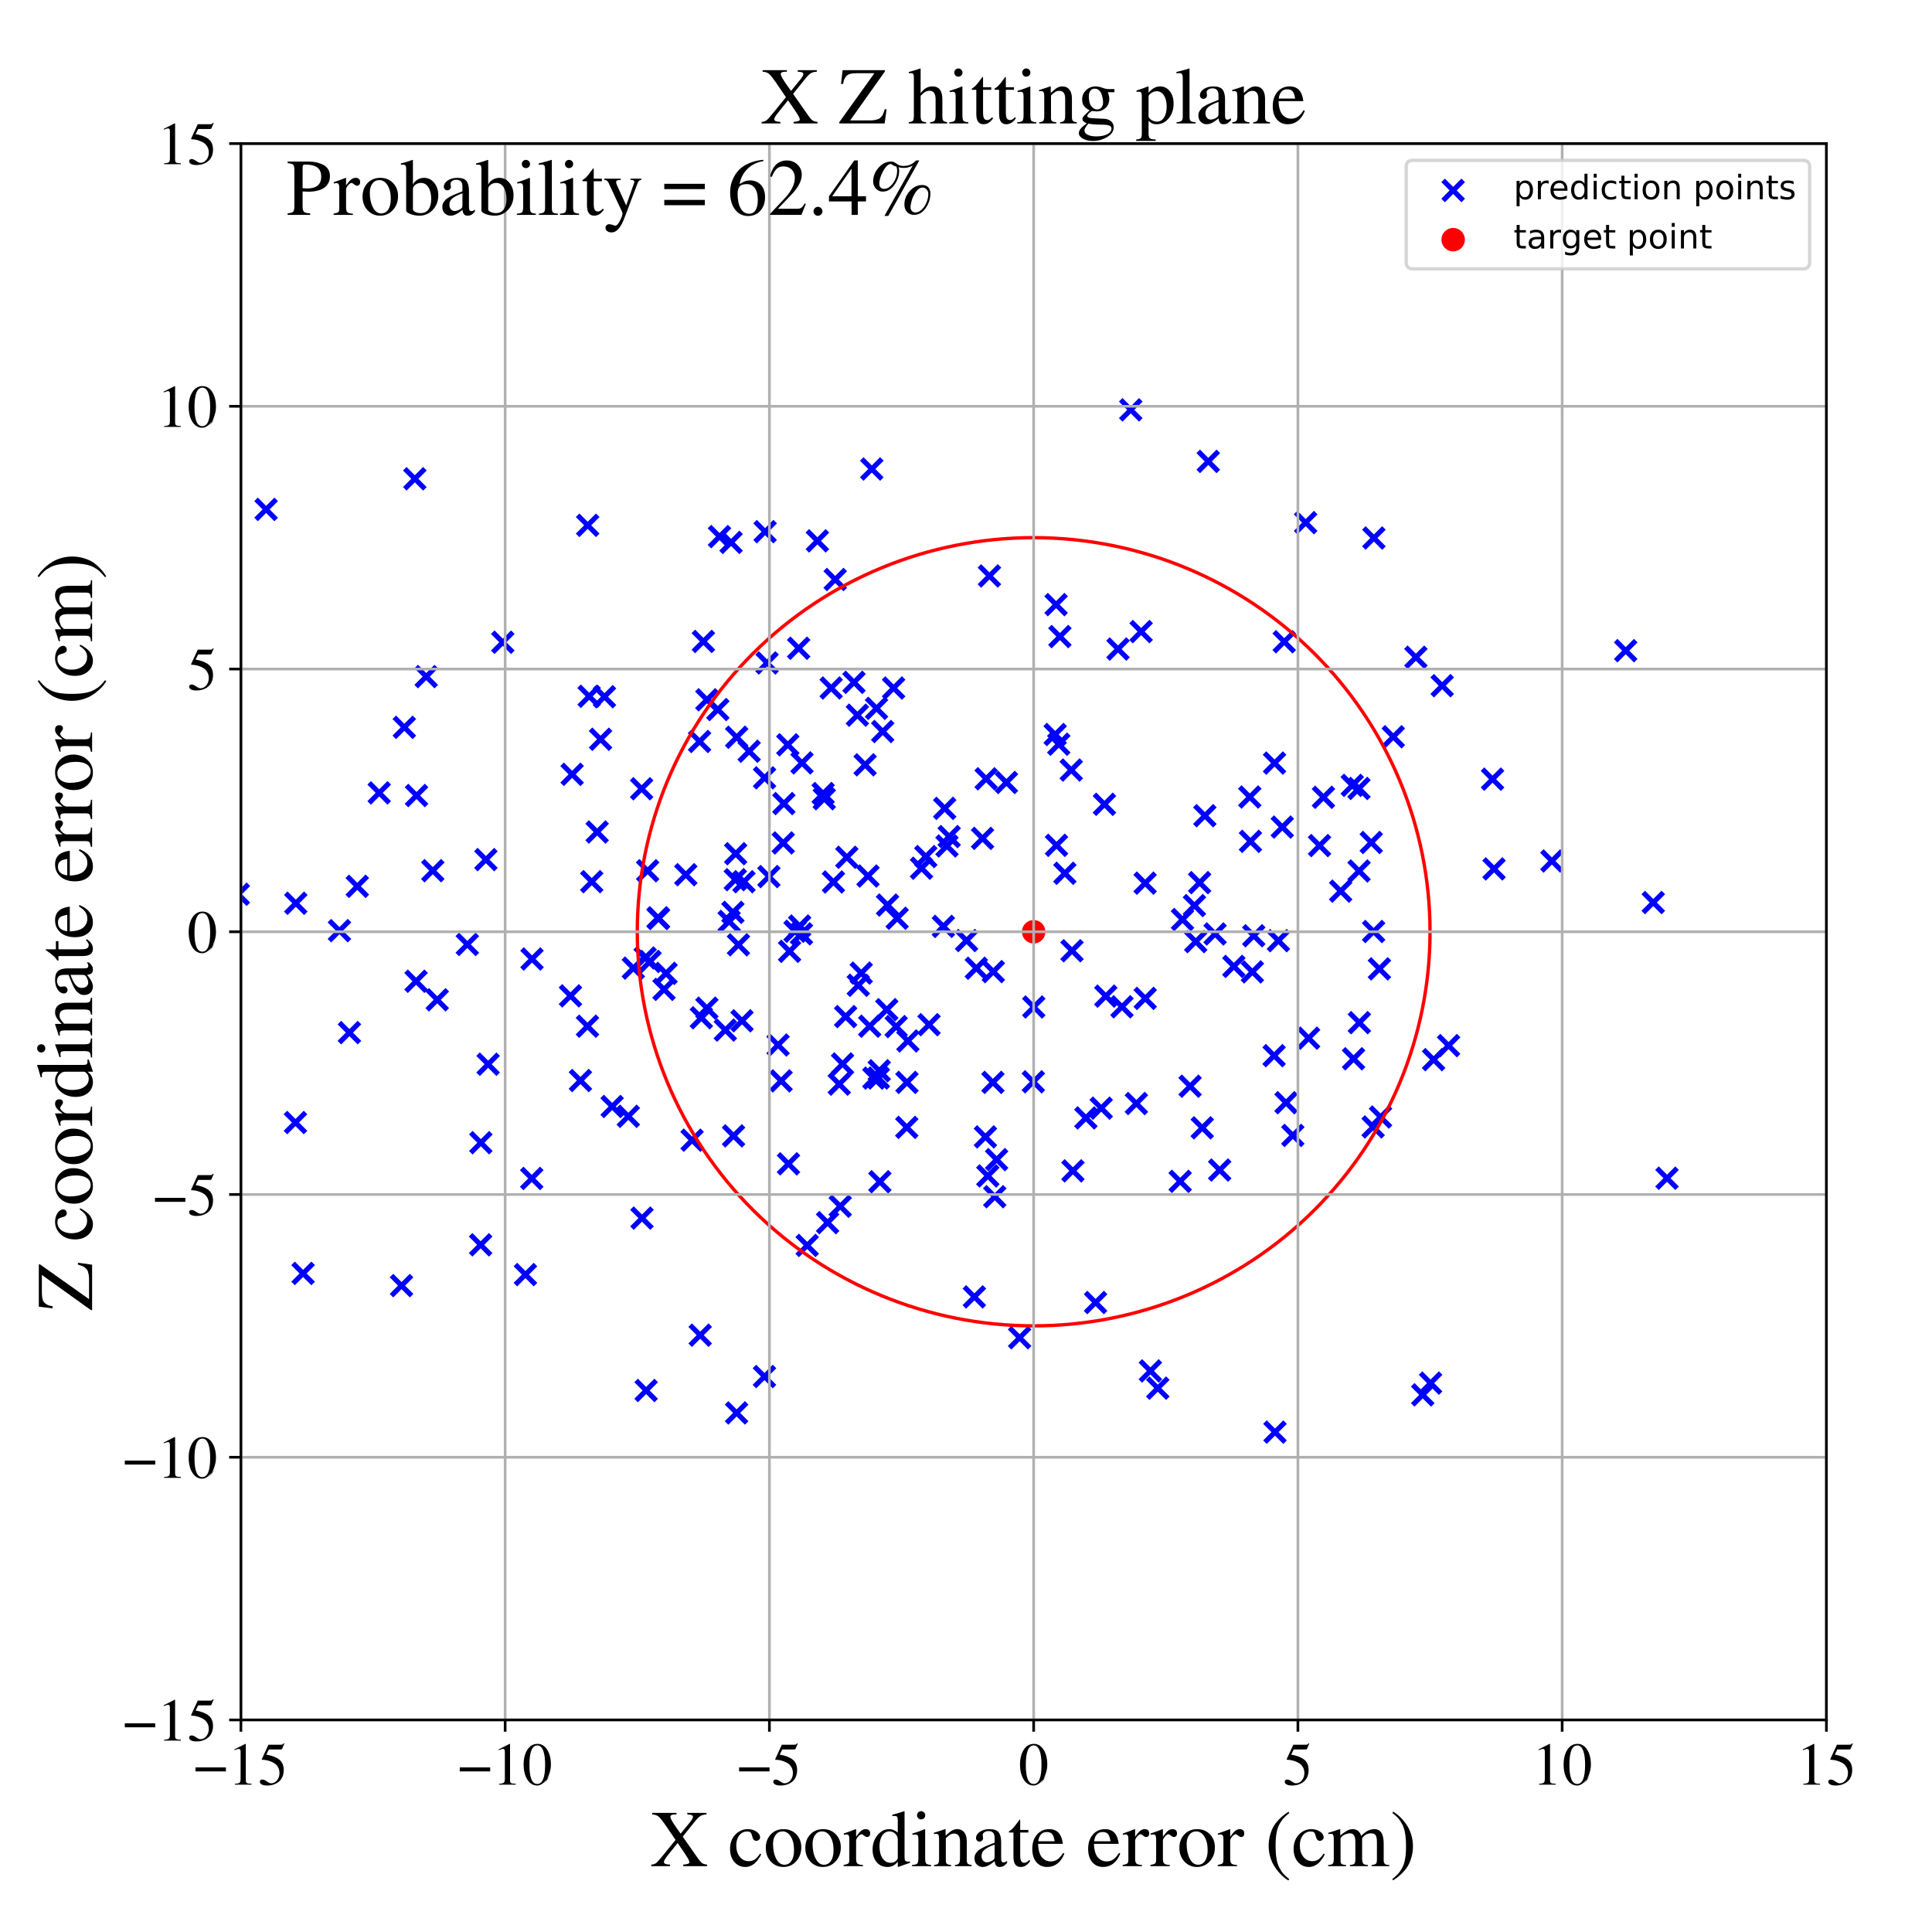 <?xml version="1.0" encoding="utf-8" standalone="no"?>
<!DOCTYPE svg PUBLIC "-//W3C//DTD SVG 1.1//EN"
  "http://www.w3.org/Graphics/SVG/1.1/DTD/svg11.dtd">
<!-- Created with matplotlib (https://matplotlib.org/) -->
<svg height="576pt" version="1.1" viewBox="0 0 576 576" width="576pt" xmlns="http://www.w3.org/2000/svg" xmlns:xlink="http://www.w3.org/1999/xlink">
 <defs>
  <style type="text/css">
*{stroke-linecap:butt;stroke-linejoin:round;}
  </style>
 </defs>
 <g id="figure_1">
  <g id="patch_1">
   <path d="M 0 576 
L 576 576 
L 576 0 
L 0 0 
z
" style="fill:#ffffff;"/>
  </g>
  <g id="axes_1">
   <g id="patch_2">
    <path d="M 71.822 512.784 
L 544.52 512.784 
L 544.52 42.802 
L 71.822 42.802 
z
" style="fill:#ffffff;"/>
   </g>
   <g id="PathCollection_1">
    <defs>
     <path d="M -3 3 
L 3 -3 
M -3 -3 
L 3 3 
" id="m93093d9ab6" style="stroke:#0000ff;stroke-width:1.5;"/>
    </defs>
    <g clip-path="url(#p086223c8a3)">
     <use style="fill:#0000ff;stroke:#0000ff;stroke-width:1.5;" x="238.112" xlink:href="#m93093d9ab6" y="193.266"/>
     <use style="fill:#0000ff;stroke:#0000ff;stroke-width:1.5;" x="88.093" xlink:href="#m93093d9ab6" y="334.67"/>
     <use style="fill:#0000ff;stroke:#0000ff;stroke-width:1.5;" x="259.914" xlink:href="#m93093d9ab6" y="139.828"/>
     <use style="fill:#0000ff;stroke:#0000ff;stroke-width:1.5;" x="380.125" xlink:href="#m93093d9ab6" y="426.968"/>
     <use style="fill:#0000ff;stroke:#0000ff;stroke-width:1.5;" x="358.441" xlink:href="#m93093d9ab6" y="336.246"/>
     <use style="fill:#0000ff;stroke:#0000ff;stroke-width:1.5;" x="383.412" xlink:href="#m93093d9ab6" y="328.759"/>
     <use style="fill:#0000ff;stroke:#0000ff;stroke-width:1.5;" x="198.579" xlink:href="#m93093d9ab6" y="290.192"/>
     <use style="fill:#0000ff;stroke:#0000ff;stroke-width:1.5;" x="382.3" xlink:href="#m93093d9ab6" y="246.582"/>
     <use style="fill:#0000ff;stroke:#0000ff;stroke-width:1.5;" x="360.229" xlink:href="#m93093d9ab6" y="137.559"/>
     <use style="fill:#0000ff;stroke:#0000ff;stroke-width:1.5;" x="263.166" xlink:href="#m93093d9ab6" y="218.096"/>
     <use style="fill:#0000ff;stroke:#0000ff;stroke-width:1.5;" x="191.295" xlink:href="#m93093d9ab6" y="235.156"/>
     <use style="fill:#0000ff;stroke:#0000ff;stroke-width:1.5;" x="61.228" xlink:href="#m93093d9ab6" y="329.471"/>
     <use style="fill:#0000ff;stroke:#0000ff;stroke-width:1.5;" x="223.348" xlink:href="#m93093d9ab6" y="223.972"/>
     <use style="fill:#0000ff;stroke:#0000ff;stroke-width:1.5;" x="288.167" xlink:href="#m93093d9ab6" y="280.413"/>
     <use style="fill:#0000ff;stroke:#0000ff;stroke-width:1.5;" x="237.023" xlink:href="#m93093d9ab6" y="277.646"/>
     <use style="fill:#0000ff;stroke:#0000ff;stroke-width:1.5;" x="415.39" xlink:href="#m93093d9ab6" y="219.658"/>
     <use style="fill:#0000ff;stroke:#0000ff;stroke-width:1.5;" x="210.754" xlink:href="#m93093d9ab6" y="300.565"/>
     <use style="fill:#0000ff;stroke:#0000ff;stroke-width:1.5;" x="120.541" xlink:href="#m93093d9ab6" y="216.844"/>
     <use style="fill:#0000ff;stroke:#0000ff;stroke-width:1.5;" x="217.388" xlink:href="#m93093d9ab6" y="274.711"/>
     <use style="fill:#0000ff;stroke:#0000ff;stroke-width:1.5;" x="341.404" xlink:href="#m93093d9ab6" y="263.294"/>
     <use style="fill:#0000ff;stroke:#0000ff;stroke-width:1.5;" x="367.849" xlink:href="#m93093d9ab6" y="288.121"/>
     <use style="fill:#0000ff;stroke:#0000ff;stroke-width:1.5;" x="326.629" xlink:href="#m93093d9ab6" y="388.328"/>
     <use style="fill:#0000ff;stroke:#0000ff;stroke-width:1.5;" x="191.401" xlink:href="#m93093d9ab6" y="363.16"/>
     <use style="fill:#0000ff;stroke:#0000ff;stroke-width:1.5;" x="290.491" xlink:href="#m93093d9ab6" y="386.654"/>
     <use style="fill:#0000ff;stroke:#0000ff;stroke-width:1.5;" x="261.325" xlink:href="#m93093d9ab6" y="211.192"/>
     <use style="fill:#0000ff;stroke:#0000ff;stroke-width:1.5;" x="319.378" xlink:href="#m93093d9ab6" y="229.577"/>
     <use style="fill:#0000ff;stroke:#0000ff;stroke-width:1.5;" x="411.252" xlink:href="#m93093d9ab6" y="288.853"/>
     <use style="fill:#0000ff;stroke:#0000ff;stroke-width:1.5;" x="875.172" xlink:href="#m93093d9ab6" y="385.124"/>
     <use style="fill:#0000ff;stroke:#0000ff;stroke-width:1.5;" x="408.821" xlink:href="#m93093d9ab6" y="251.178"/>
     <use style="fill:#0000ff;stroke:#0000ff;stroke-width:1.5;" x="372.61" xlink:href="#m93093d9ab6" y="237.617"/>
     <use style="fill:#0000ff;stroke:#0000ff;stroke-width:1.5;" x="143.298" xlink:href="#m93093d9ab6" y="371.122"/>
     <use style="fill:#0000ff;stroke:#0000ff;stroke-width:1.5;" x="356.107" xlink:href="#m93093d9ab6" y="269.987"/>
     <use style="fill:#0000ff;stroke:#0000ff;stroke-width:1.5;" x="340.216" xlink:href="#m93093d9ab6" y="188.297"/>
     <use style="fill:#0000ff;stroke:#0000ff;stroke-width:1.5;" x="248.478" xlink:href="#m93093d9ab6" y="262.951"/>
     <use style="fill:#0000ff;stroke:#0000ff;stroke-width:1.5;" x="319.878" xlink:href="#m93093d9ab6" y="349.079"/>
     <use style="fill:#0000ff;stroke:#0000ff;stroke-width:1.5;" x="227.941" xlink:href="#m93093d9ab6" y="231.893"/>
     <use style="fill:#0000ff;stroke:#0000ff;stroke-width:1.5;" x="270.399" xlink:href="#m93093d9ab6" y="322.702"/>
     <use style="fill:#0000ff;stroke:#0000ff;stroke-width:1.5;" x="484.682" xlink:href="#m93093d9ab6" y="193.989"/>
     <use style="fill:#0000ff;stroke:#0000ff;stroke-width:1.5;" x="124.045" xlink:href="#m93093d9ab6" y="292.544"/>
     <use style="fill:#0000ff;stroke:#0000ff;stroke-width:1.5;" x="314.981" xlink:href="#m93093d9ab6" y="252.018"/>
     <use style="fill:#0000ff;stroke:#0000ff;stroke-width:1.5;" x="379.86" xlink:href="#m93093d9ab6" y="314.733"/>
     <use style="fill:#0000ff;stroke:#0000ff;stroke-width:1.5;" x="399.7" xlink:href="#m93093d9ab6" y="265.673"/>
     <use style="fill:#0000ff;stroke:#0000ff;stroke-width:1.5;" x="221.798" xlink:href="#m93093d9ab6" y="262.866"/>
     <use style="fill:#0000ff;stroke:#0000ff;stroke-width:1.5;" x="262.316" xlink:href="#m93093d9ab6" y="352.315"/>
     <use style="fill:#0000ff;stroke:#0000ff;stroke-width:1.5;" x="214.513" xlink:href="#m93093d9ab6" y="159.976"/>
     <use style="fill:#0000ff;stroke:#0000ff;stroke-width:1.5;" x="47.725" xlink:href="#m93093d9ab6" y="212.592"/>
     <use style="fill:#0000ff;stroke:#0000ff;stroke-width:1.5;" x="403.545" xlink:href="#m93093d9ab6" y="315.664"/>
     <use style="fill:#0000ff;stroke:#0000ff;stroke-width:1.5;" x="238.41" xlink:href="#m93093d9ab6" y="276.079"/>
     <use style="fill:#0000ff;stroke:#0000ff;stroke-width:1.5;" x="238.948" xlink:href="#m93093d9ab6" y="278.419"/>
     <use style="fill:#0000ff;stroke:#0000ff;stroke-width:1.5;" x="319.601" xlink:href="#m93093d9ab6" y="283.454"/>
     <use style="fill:#0000ff;stroke:#0000ff;stroke-width:1.5;" x="196.177" xlink:href="#m93093d9ab6" y="273.631"/>
     <use style="fill:#0000ff;stroke:#0000ff;stroke-width:1.5;" x="187.325" xlink:href="#m93093d9ab6" y="332.814"/>
     <use style="fill:#0000ff;stroke:#0000ff;stroke-width:1.5;" x="329.68" xlink:href="#m93093d9ab6" y="296.98"/>
     <use style="fill:#0000ff;stroke:#0000ff;stroke-width:1.5;" x="593.253" xlink:href="#m93093d9ab6" y="301.489"/>
     <use style="fill:#0000ff;stroke:#0000ff;stroke-width:1.5;" x="424.174" xlink:href="#m93093d9ab6" y="415.858"/>
     <use style="fill:#0000ff;stroke:#0000ff;stroke-width:1.5;" x="219.328" xlink:href="#m93093d9ab6" y="254.517"/>
     <use style="fill:#0000ff;stroke:#0000ff;stroke-width:1.5;" x="291.078" xlink:href="#m93093d9ab6" y="288.664"/>
     <use style="fill:#0000ff;stroke:#0000ff;stroke-width:1.5;" x="250.212" xlink:href="#m93093d9ab6" y="323.223"/>
     <use style="fill:#0000ff;stroke:#0000ff;stroke-width:1.5;" x="267.185" xlink:href="#m93093d9ab6" y="306.062"/>
     <use style="fill:#0000ff;stroke:#0000ff;stroke-width:1.5;" x="342.974" xlink:href="#m93093d9ab6" y="408.724"/>
     <use style="fill:#0000ff;stroke:#0000ff;stroke-width:1.5;" x="628.911" xlink:href="#m93093d9ab6" y="459.108"/>
     <use style="fill:#0000ff;stroke:#0000ff;stroke-width:1.5;" x="282.987" xlink:href="#m93093d9ab6" y="249.415"/>
     <use style="fill:#0000ff;stroke:#0000ff;stroke-width:1.5;" x="217.961" xlink:href="#m93093d9ab6" y="161.707"/>
     <use style="fill:#0000ff;stroke:#0000ff;stroke-width:1.5;" x="144.862" xlink:href="#m93093d9ab6" y="256.281"/>
     <use style="fill:#0000ff;stroke:#0000ff;stroke-width:1.5;" x="219.63" xlink:href="#m93093d9ab6" y="219.797"/>
     <use style="fill:#0000ff;stroke:#0000ff;stroke-width:1.5;" x="214.012" xlink:href="#m93093d9ab6" y="211.536"/>
     <use style="fill:#0000ff;stroke:#0000ff;stroke-width:1.5;" x="373.376" xlink:href="#m93093d9ab6" y="289.759"/>
     <use style="fill:#0000ff;stroke:#0000ff;stroke-width:1.5;" x="228.105" xlink:href="#m93093d9ab6" y="158.512"/>
     <use style="fill:#0000ff;stroke:#0000ff;stroke-width:1.5;" x="276.007" xlink:href="#m93093d9ab6" y="255.374"/>
     <use style="fill:#0000ff;stroke:#0000ff;stroke-width:1.5;" x="445.431" xlink:href="#m93093d9ab6" y="259.054"/>
     <use style="fill:#0000ff;stroke:#0000ff;stroke-width:1.5;" x="373.788" xlink:href="#m93093d9ab6" y="278.98"/>
     <use style="fill:#0000ff;stroke:#0000ff;stroke-width:1.5;" x="252.471" xlink:href="#m93093d9ab6" y="255.588"/>
     <use style="fill:#0000ff;stroke:#0000ff;stroke-width:1.5;" x="101.203" xlink:href="#m93093d9ab6" y="277.462"/>
     <use style="fill:#0000ff;stroke:#0000ff;stroke-width:1.5;" x="27.35" xlink:href="#m93093d9ab6" y="312.695"/>
     <use style="fill:#0000ff;stroke:#0000ff;stroke-width:1.5;" x="119.711" xlink:href="#m93093d9ab6" y="383.286"/>
     <use style="fill:#0000ff;stroke:#0000ff;stroke-width:1.5;" x="300.055" xlink:href="#m93093d9ab6" y="233.288"/>
     <use style="fill:#0000ff;stroke:#0000ff;stroke-width:1.5;" x="170.086" xlink:href="#m93093d9ab6" y="296.903"/>
     <use style="fill:#0000ff;stroke:#0000ff;stroke-width:1.5;" x="175.644" xlink:href="#m93093d9ab6" y="207.591"/>
     <use style="fill:#0000ff;stroke:#0000ff;stroke-width:1.5;" x="315.657" xlink:href="#m93093d9ab6" y="221.877"/>
     <use style="fill:#0000ff;stroke:#0000ff;stroke-width:1.5;" x="216.247" xlink:href="#m93093d9ab6" y="307.104"/>
     <use style="fill:#0000ff;stroke:#0000ff;stroke-width:1.5;" x="276.978" xlink:href="#m93093d9ab6" y="305.495"/>
     <use style="fill:#0000ff;stroke:#0000ff;stroke-width:1.5;" x="176.419" xlink:href="#m93093d9ab6" y="262.858"/>
     <use style="fill:#0000ff;stroke:#0000ff;stroke-width:1.5;" x="130.356" xlink:href="#m93093d9ab6" y="298.079"/>
     <use style="fill:#0000ff;stroke:#0000ff;stroke-width:1.5;" x="405.277" xlink:href="#m93093d9ab6" y="304.891"/>
     <use style="fill:#0000ff;stroke:#0000ff;stroke-width:1.5;" x="173.046" xlink:href="#m93093d9ab6" y="322.145"/>
     <use style="fill:#0000ff;stroke:#0000ff;stroke-width:1.5;" x="409.377" xlink:href="#m93093d9ab6" y="335.982"/>
     <use style="fill:#0000ff;stroke:#0000ff;stroke-width:1.5;" x="104.173" xlink:href="#m93093d9ab6" y="307.86"/>
     <use style="fill:#0000ff;stroke:#0000ff;stroke-width:1.5;" x="233.697" xlink:href="#m93093d9ab6" y="239.571"/>
     <use style="fill:#0000ff;stroke:#0000ff;stroke-width:1.5;" x="389.262" xlink:href="#m93093d9ab6" y="155.814"/>
     <use style="fill:#0000ff;stroke:#0000ff;stroke-width:1.5;" x="175.206" xlink:href="#m93093d9ab6" y="156.618"/>
     <use style="fill:#0000ff;stroke:#0000ff;stroke-width:1.5;" x="79.336" xlink:href="#m93093d9ab6" y="151.873"/>
     <use style="fill:#0000ff;stroke:#0000ff;stroke-width:1.5;" x="197.965" xlink:href="#m93093d9ab6" y="294.973"/>
     <use style="fill:#0000ff;stroke:#0000ff;stroke-width:1.5;" x="188.819" xlink:href="#m93093d9ab6" y="288.641"/>
     <use style="fill:#0000ff;stroke:#0000ff;stroke-width:1.5;" x="88.186" xlink:href="#m93093d9ab6" y="269.292"/>
     <use style="fill:#0000ff;stroke:#0000ff;stroke-width:1.5;" x="204.464" xlink:href="#m93093d9ab6" y="260.779"/>
     <use style="fill:#0000ff;stroke:#0000ff;stroke-width:1.5;" x="362.258" xlink:href="#m93093d9ab6" y="278.443"/>
     <use style="fill:#0000ff;stroke:#0000ff;stroke-width:1.5;" x="247.8" xlink:href="#m93093d9ab6" y="205.119"/>
     <use style="fill:#0000ff;stroke:#0000ff;stroke-width:1.5;" x="338.795" xlink:href="#m93093d9ab6" y="328.999"/>
     <use style="fill:#0000ff;stroke:#0000ff;stroke-width:1.5;" x="576.609" xlink:href="#m93093d9ab6" y="132.146"/>
     <use style="fill:#0000ff;stroke:#0000ff;stroke-width:1.5;" x="220.159" xlink:href="#m93093d9ab6" y="281.677"/>
     <use style="fill:#0000ff;stroke:#0000ff;stroke-width:1.5;" x="426.512" xlink:href="#m93093d9ab6" y="412.354"/>
     <use style="fill:#0000ff;stroke:#0000ff;stroke-width:1.5;" x="403.16" xlink:href="#m93093d9ab6" y="234.149"/>
     <use style="fill:#0000ff;stroke:#0000ff;stroke-width:1.5;" x="496.997" xlink:href="#m93093d9ab6" y="351.269"/>
     <use style="fill:#0000ff;stroke:#0000ff;stroke-width:1.5;" x="260.517" xlink:href="#m93093d9ab6" y="321.423"/>
     <use style="fill:#0000ff;stroke:#0000ff;stroke-width:1.5;" x="296.573" xlink:href="#m93093d9ab6" y="356.781"/>
     <use style="fill:#0000ff;stroke:#0000ff;stroke-width:1.5;" x="170.576" xlink:href="#m93093d9ab6" y="230.855"/>
     <use style="fill:#0000ff;stroke:#0000ff;stroke-width:1.5;" x="182.508" xlink:href="#m93093d9ab6" y="329.887"/>
     <use style="fill:#0000ff;stroke:#0000ff;stroke-width:1.5;" x="296.027" xlink:href="#m93093d9ab6" y="322.694"/>
     <use style="fill:#0000ff;stroke:#0000ff;stroke-width:1.5;" x="71.053" xlink:href="#m93093d9ab6" y="266.611"/>
     <use style="fill:#0000ff;stroke:#0000ff;stroke-width:1.5;" x="221.227" xlink:href="#m93093d9ab6" y="304.34"/>
     <use style="fill:#0000ff;stroke:#0000ff;stroke-width:1.5;" x="245.74" xlink:href="#m93093d9ab6" y="238.129"/>
     <use style="fill:#0000ff;stroke:#0000ff;stroke-width:1.5;" x="210.746" xlink:href="#m93093d9ab6" y="208.639"/>
     <use style="fill:#0000ff;stroke:#0000ff;stroke-width:1.5;" x="209.094" xlink:href="#m93093d9ab6" y="303.434"/>
     <use style="fill:#0000ff;stroke:#0000ff;stroke-width:1.5;" x="385.434" xlink:href="#m93093d9ab6" y="338.51"/>
     <use style="fill:#0000ff;stroke:#0000ff;stroke-width:1.5;" x="351.849" xlink:href="#m93093d9ab6" y="352.201"/>
     <use style="fill:#0000ff;stroke:#0000ff;stroke-width:1.5;" x="462.674" xlink:href="#m93093d9ab6" y="256.694"/>
     <use style="fill:#0000ff;stroke:#0000ff;stroke-width:1.5;" x="208.568" xlink:href="#m93093d9ab6" y="221.058"/>
     <use style="fill:#0000ff;stroke:#0000ff;stroke-width:1.5;" x="294.987" xlink:href="#m93093d9ab6" y="171.71"/>
     <use style="fill:#0000ff;stroke:#0000ff;stroke-width:1.5;" x="255.885" xlink:href="#m93093d9ab6" y="293.748"/>
     <use style="fill:#0000ff;stroke:#0000ff;stroke-width:1.5;" x="258.787" xlink:href="#m93093d9ab6" y="261.177"/>
     <use style="fill:#0000ff;stroke:#0000ff;stroke-width:1.5;" x="379.989" xlink:href="#m93093d9ab6" y="227.502"/>
     <use style="fill:#0000ff;stroke:#0000ff;stroke-width:1.5;" x="229.232" xlink:href="#m93093d9ab6" y="261.34"/>
     <use style="fill:#0000ff;stroke:#0000ff;stroke-width:1.5;" x="243.69" xlink:href="#m93093d9ab6" y="161.252"/>
     <use style="fill:#0000ff;stroke:#0000ff;stroke-width:1.5;" x="250.505" xlink:href="#m93093d9ab6" y="359.637"/>
     <use style="fill:#0000ff;stroke:#0000ff;stroke-width:1.5;" x="139.323" xlink:href="#m93093d9ab6" y="281.577"/>
     <use style="fill:#0000ff;stroke:#0000ff;stroke-width:1.5;" x="422.128" xlink:href="#m93093d9ab6" y="195.943"/>
     <use style="fill:#0000ff;stroke:#0000ff;stroke-width:1.5;" x="90.362" xlink:href="#m93093d9ab6" y="379.655"/>
     <use style="fill:#0000ff;stroke:#0000ff;stroke-width:1.5;" x="333.315" xlink:href="#m93093d9ab6" y="193.502"/>
     <use style="fill:#0000ff;stroke:#0000ff;stroke-width:1.5;" x="156.653" xlink:href="#m93093d9ab6" y="379.998"/>
     <use style="fill:#0000ff;stroke:#0000ff;stroke-width:1.5;" x="262.137" xlink:href="#m93093d9ab6" y="319.231"/>
     <use style="fill:#0000ff;stroke:#0000ff;stroke-width:1.5;" x="372.807" xlink:href="#m93093d9ab6" y="250.836"/>
     <use style="fill:#0000ff;stroke:#0000ff;stroke-width:1.5;" x="308.203" xlink:href="#m93093d9ab6" y="300.221"/>
     <use style="fill:#0000ff;stroke:#0000ff;stroke-width:1.5;" x="158.615" xlink:href="#m93093d9ab6" y="285.911"/>
     <use style="fill:#0000ff;stroke:#0000ff;stroke-width:1.5;" x="292.25" xlink:href="#m93093d9ab6" y="573.996"/>
     <use style="fill:#0000ff;stroke:#0000ff;stroke-width:1.5;" x="281.646" xlink:href="#m93093d9ab6" y="241.004"/>
     <use style="fill:#0000ff;stroke:#0000ff;stroke-width:1.5;" x="255.614" xlink:href="#m93093d9ab6" y="213.224"/>
     <use style="fill:#0000ff;stroke:#0000ff;stroke-width:1.5;" x="251.197" xlink:href="#m93093d9ab6" y="317.197"/>
     <use style="fill:#0000ff;stroke:#0000ff;stroke-width:1.5;" x="239.105" xlink:href="#m93093d9ab6" y="227.451"/>
     <use style="fill:#0000ff;stroke:#0000ff;stroke-width:1.5;" x="394.568" xlink:href="#m93093d9ab6" y="237.7"/>
     <use style="fill:#0000ff;stroke:#0000ff;stroke-width:1.5;" x="208.758" xlink:href="#m93093d9ab6" y="398.067"/>
     <use style="fill:#0000ff;stroke:#0000ff;stroke-width:1.5;" x="234.875" xlink:href="#m93093d9ab6" y="222.045"/>
     <use style="fill:#0000ff;stroke:#0000ff;stroke-width:1.5;" x="196.341" xlink:href="#m93093d9ab6" y="273.84"/>
     <use style="fill:#0000ff;stroke:#0000ff;stroke-width:1.5;" x="178.034" xlink:href="#m93093d9ab6" y="248.051"/>
     <use style="fill:#0000ff;stroke:#0000ff;stroke-width:1.5;" x="256.76" xlink:href="#m93093d9ab6" y="290.115"/>
     <use style="fill:#0000ff;stroke:#0000ff;stroke-width:1.5;" x="296.147" xlink:href="#m93093d9ab6" y="289.674"/>
     <use style="fill:#0000ff;stroke:#0000ff;stroke-width:1.5;" x="219.223" xlink:href="#m93093d9ab6" y="262.266"/>
     <use style="fill:#0000ff;stroke:#0000ff;stroke-width:1.5;" x="124.181" xlink:href="#m93093d9ab6" y="237.174"/>
     <use style="fill:#0000ff;stroke:#0000ff;stroke-width:1.5;" x="129.031" xlink:href="#m93093d9ab6" y="259.58"/>
     <use style="fill:#0000ff;stroke:#0000ff;stroke-width:1.5;" x="257.918" xlink:href="#m93093d9ab6" y="228.018"/>
     <use style="fill:#0000ff;stroke:#0000ff;stroke-width:1.5;" x="315.998" xlink:href="#m93093d9ab6" y="189.779"/>
     <use style="fill:#0000ff;stroke:#0000ff;stroke-width:1.5;" x="382.874" xlink:href="#m93093d9ab6" y="191.324"/>
     <use style="fill:#0000ff;stroke:#0000ff;stroke-width:1.5;" x="431.872" xlink:href="#m93093d9ab6" y="311.734"/>
     <use style="fill:#0000ff;stroke:#0000ff;stroke-width:1.5;" x="192.638" xlink:href="#m93093d9ab6" y="414.558"/>
     <use style="fill:#0000ff;stroke:#0000ff;stroke-width:1.5;" x="249.006" xlink:href="#m93093d9ab6" y="172.77"/>
     <use style="fill:#0000ff;stroke:#0000ff;stroke-width:1.5;" x="444.98" xlink:href="#m93093d9ab6" y="232.297"/>
     <use style="fill:#0000ff;stroke:#0000ff;stroke-width:1.5;" x="57.559" xlink:href="#m93093d9ab6" y="146.854"/>
     <use style="fill:#0000ff;stroke:#0000ff;stroke-width:1.5;" x="123.677" xlink:href="#m93093d9ab6" y="142.743"/>
     <use style="fill:#0000ff;stroke:#0000ff;stroke-width:1.5;" x="17.44" xlink:href="#m93093d9ab6" y="358.606"/>
     <use style="fill:#0000ff;stroke:#0000ff;stroke-width:1.5;" x="259.288" xlink:href="#m93093d9ab6" y="305.948"/>
     <use style="fill:#0000ff;stroke:#0000ff;stroke-width:1.5;" x="113.055" xlink:href="#m93093d9ab6" y="236.385"/>
     <use style="fill:#0000ff;stroke:#0000ff;stroke-width:1.5;" x="227.913" xlink:href="#m93093d9ab6" y="410.397"/>
     <use style="fill:#0000ff;stroke:#0000ff;stroke-width:1.5;" x="317.474" xlink:href="#m93093d9ab6" y="260.353"/>
     <use style="fill:#0000ff;stroke:#0000ff;stroke-width:1.5;" x="308.08" xlink:href="#m93093d9ab6" y="322.523"/>
     <use style="fill:#0000ff;stroke:#0000ff;stroke-width:1.5;" x="254.602" xlink:href="#m93093d9ab6" y="203.43"/>
     <use style="fill:#0000ff;stroke:#0000ff;stroke-width:1.5;" x="193.804" xlink:href="#m93093d9ab6" y="286.646"/>
     <use style="fill:#0000ff;stroke:#0000ff;stroke-width:1.5;" x="328.314" xlink:href="#m93093d9ab6" y="330.383"/>
     <use style="fill:#0000ff;stroke:#0000ff;stroke-width:1.5;" x="-1" xlink:href="#m93093d9ab6" y="320.615"/>
     <use style="fill:#0000ff;stroke:#0000ff;stroke-width:1.5;" x="-1" xlink:href="#m93093d9ab6" y="318.885"/>
     <use style="fill:#0000ff;stroke:#0000ff;stroke-width:1.5;" x="252.111" xlink:href="#m93093d9ab6" y="303.08"/>
     <use style="fill:#0000ff;stroke:#0000ff;stroke-width:1.5;" x="329.277" xlink:href="#m93093d9ab6" y="239.794"/>
     <use style="fill:#0000ff;stroke:#0000ff;stroke-width:1.5;" x="267.477" xlink:href="#m93093d9ab6" y="273.764"/>
     <use style="fill:#0000ff;stroke:#0000ff;stroke-width:1.5;" x="390.144" xlink:href="#m93093d9ab6" y="309.518"/>
     <use style="fill:#0000ff;stroke:#0000ff;stroke-width:1.5;" x="266.413" xlink:href="#m93093d9ab6" y="205.129"/>
     <use style="fill:#0000ff;stroke:#0000ff;stroke-width:1.5;" x="314.864" xlink:href="#m93093d9ab6" y="180.26"/>
     <use style="fill:#0000ff;stroke:#0000ff;stroke-width:1.5;" x="232.871" xlink:href="#m93093d9ab6" y="322.25"/>
     <use style="fill:#0000ff;stroke:#0000ff;stroke-width:1.5;" x="218.504" xlink:href="#m93093d9ab6" y="272.003"/>
     <use style="fill:#0000ff;stroke:#0000ff;stroke-width:1.5;" x="0.34" xlink:href="#m93093d9ab6" y="250.971"/>
     <use style="fill:#0000ff;stroke:#0000ff;stroke-width:1.5;" x="381.139" xlink:href="#m93093d9ab6" y="280.451"/>
     <use style="fill:#0000ff;stroke:#0000ff;stroke-width:1.5;" x="158.533" xlink:href="#m93093d9ab6" y="351.341"/>
     <use style="fill:#0000ff;stroke:#0000ff;stroke-width:1.5;" x="192.343" xlink:href="#m93093d9ab6" y="285.61"/>
     <use style="fill:#0000ff;stroke:#0000ff;stroke-width:1.5;" x="50.321" xlink:href="#m93093d9ab6" y="330.67"/>
     <use style="fill:#0000ff;stroke:#0000ff;stroke-width:1.5;" x="492.901" xlink:href="#m93093d9ab6" y="269.077"/>
     <use style="fill:#0000ff;stroke:#0000ff;stroke-width:1.5;" x="427.411" xlink:href="#m93093d9ab6" y="315.924"/>
     <use style="fill:#0000ff;stroke:#0000ff;stroke-width:1.5;" x="270.345" xlink:href="#m93093d9ab6" y="336.112"/>
     <use style="fill:#0000ff;stroke:#0000ff;stroke-width:1.5;" x="356.491" xlink:href="#m93093d9ab6" y="280.726"/>
     <use style="fill:#0000ff;stroke:#0000ff;stroke-width:1.5;" x="143.361" xlink:href="#m93093d9ab6" y="340.681"/>
     <use style="fill:#0000ff;stroke:#0000ff;stroke-width:1.5;" x="179.053" xlink:href="#m93093d9ab6" y="220.404"/>
     <use style="fill:#0000ff;stroke:#0000ff;stroke-width:1.5;" x="209.707" xlink:href="#m93093d9ab6" y="191.24"/>
     <use style="fill:#0000ff;stroke:#0000ff;stroke-width:1.5;" x="264.61" xlink:href="#m93093d9ab6" y="269.831"/>
     <use style="fill:#0000ff;stroke:#0000ff;stroke-width:1.5;" x="228.689" xlink:href="#m93093d9ab6" y="197.643"/>
     <use style="fill:#0000ff;stroke:#0000ff;stroke-width:1.5;" x="294.506" xlink:href="#m93093d9ab6" y="350.584"/>
     <use style="fill:#0000ff;stroke:#0000ff;stroke-width:1.5;" x="246.736" xlink:href="#m93093d9ab6" y="364.517"/>
     <use style="fill:#0000ff;stroke:#0000ff;stroke-width:1.5;" x="175.15" xlink:href="#m93093d9ab6" y="305.949"/>
     <use style="fill:#0000ff;stroke:#0000ff;stroke-width:1.5;" x="282.329" xlink:href="#m93093d9ab6" y="252.214"/>
     <use style="fill:#0000ff;stroke:#0000ff;stroke-width:1.5;" x="292.932" xlink:href="#m93093d9ab6" y="249.949"/>
     <use style="fill:#0000ff;stroke:#0000ff;stroke-width:1.5;" x="231.969" xlink:href="#m93093d9ab6" y="311.546"/>
     <use style="fill:#0000ff;stroke:#0000ff;stroke-width:1.5;" x="261.884" xlink:href="#m93093d9ab6" y="321.396"/>
     <use style="fill:#0000ff;stroke:#0000ff;stroke-width:1.5;" x="405.149" xlink:href="#m93093d9ab6" y="235.065"/>
     <use style="fill:#0000ff;stroke:#0000ff;stroke-width:1.5;" x="245.407" xlink:href="#m93093d9ab6" y="236.585"/>
     <use style="fill:#0000ff;stroke:#0000ff;stroke-width:1.5;" x="337.124" xlink:href="#m93093d9ab6" y="122.192"/>
     <use style="fill:#0000ff;stroke:#0000ff;stroke-width:1.5;" x="281.25" xlink:href="#m93093d9ab6" y="276.195"/>
     <use style="fill:#0000ff;stroke:#0000ff;stroke-width:1.5;" x="314.584" xlink:href="#m93093d9ab6" y="218.986"/>
     <use style="fill:#0000ff;stroke:#0000ff;stroke-width:1.5;" x="303.99" xlink:href="#m93093d9ab6" y="398.824"/>
     <use style="fill:#0000ff;stroke:#0000ff;stroke-width:1.5;" x="235.402" xlink:href="#m93093d9ab6" y="283.627"/>
     <use style="fill:#0000ff;stroke:#0000ff;stroke-width:1.5;" x="235.073" xlink:href="#m93093d9ab6" y="346.974"/>
     <use style="fill:#0000ff;stroke:#0000ff;stroke-width:1.5;" x="193.084" xlink:href="#m93093d9ab6" y="259.603"/>
     <use style="fill:#0000ff;stroke:#0000ff;stroke-width:1.5;" x="341.433" xlink:href="#m93093d9ab6" y="297.657"/>
     <use style="fill:#0000ff;stroke:#0000ff;stroke-width:1.5;" x="363.631" xlink:href="#m93093d9ab6" y="348.831"/>
     <use style="fill:#0000ff;stroke:#0000ff;stroke-width:1.5;" x="43.149" xlink:href="#m93093d9ab6" y="285.885"/>
     <use style="fill:#0000ff;stroke:#0000ff;stroke-width:1.5;" x="233.511" xlink:href="#m93093d9ab6" y="251.304"/>
     <use style="fill:#0000ff;stroke:#0000ff;stroke-width:1.5;" x="240.656" xlink:href="#m93093d9ab6" y="371.305"/>
     <use style="fill:#0000ff;stroke:#0000ff;stroke-width:1.5;" x="145.529" xlink:href="#m93093d9ab6" y="317.279"/>
     <use style="fill:#0000ff;stroke:#0000ff;stroke-width:1.5;" x="297.125" xlink:href="#m93093d9ab6" y="345.724"/>
     <use style="fill:#0000ff;stroke:#0000ff;stroke-width:1.5;" x="393.405" xlink:href="#m93093d9ab6" y="252.094"/>
     <use style="fill:#0000ff;stroke:#0000ff;stroke-width:1.5;" x="357.652" xlink:href="#m93093d9ab6" y="263.147"/>
     <use style="fill:#0000ff;stroke:#0000ff;stroke-width:1.5;" x="411.583" xlink:href="#m93093d9ab6" y="333.019"/>
     <use style="fill:#0000ff;stroke:#0000ff;stroke-width:1.5;" x="127.07" xlink:href="#m93093d9ab6" y="201.715"/>
     <use style="fill:#0000ff;stroke:#0000ff;stroke-width:1.5;" x="352.54" xlink:href="#m93093d9ab6" y="274.14"/>
     <use style="fill:#0000ff;stroke:#0000ff;stroke-width:1.5;" x="180.21" xlink:href="#m93093d9ab6" y="207.719"/>
     <use style="fill:#0000ff;stroke:#0000ff;stroke-width:1.5;" x="218.696" xlink:href="#m93093d9ab6" y="338.642"/>
     <use style="fill:#0000ff;stroke:#0000ff;stroke-width:1.5;" x="149.901" xlink:href="#m93093d9ab6" y="191.477"/>
     <use style="fill:#0000ff;stroke:#0000ff;stroke-width:1.5;" x="345.176" xlink:href="#m93093d9ab6" y="413.865"/>
     <use style="fill:#0000ff;stroke:#0000ff;stroke-width:1.5;" x="293.793" xlink:href="#m93093d9ab6" y="338.954"/>
     <use style="fill:#0000ff;stroke:#0000ff;stroke-width:1.5;" x="219.611" xlink:href="#m93093d9ab6" y="421.242"/>
     <use style="fill:#0000ff;stroke:#0000ff;stroke-width:1.5;" x="409.523" xlink:href="#m93093d9ab6" y="277.714"/>
     <use style="fill:#0000ff;stroke:#0000ff;stroke-width:1.5;" x="264.379" xlink:href="#m93093d9ab6" y="301.017"/>
     <use style="fill:#0000ff;stroke:#0000ff;stroke-width:1.5;" x="206.331" xlink:href="#m93093d9ab6" y="339.925"/>
     <use style="fill:#0000ff;stroke:#0000ff;stroke-width:1.5;" x="106.522" xlink:href="#m93093d9ab6" y="264.247"/>
     <use style="fill:#0000ff;stroke:#0000ff;stroke-width:1.5;" x="409.606" xlink:href="#m93093d9ab6" y="160.399"/>
     <use style="fill:#0000ff;stroke:#0000ff;stroke-width:1.5;" x="270.68" xlink:href="#m93093d9ab6" y="310.335"/>
     <use style="fill:#0000ff;stroke:#0000ff;stroke-width:1.5;" x="429.97" xlink:href="#m93093d9ab6" y="204.426"/>
     <use style="fill:#0000ff;stroke:#0000ff;stroke-width:1.5;" x="334.501" xlink:href="#m93093d9ab6" y="300.165"/>
     <use style="fill:#0000ff;stroke:#0000ff;stroke-width:1.5;" x="274.737" xlink:href="#m93093d9ab6" y="258.845"/>
     <use style="fill:#0000ff;stroke:#0000ff;stroke-width:1.5;" x="294.006" xlink:href="#m93093d9ab6" y="232.188"/>
     <use style="fill:#0000ff;stroke:#0000ff;stroke-width:1.5;" x="354.814" xlink:href="#m93093d9ab6" y="323.842"/>
     <use style="fill:#0000ff;stroke:#0000ff;stroke-width:1.5;" x="359.208" xlink:href="#m93093d9ab6" y="243.191"/>
     <use style="fill:#0000ff;stroke:#0000ff;stroke-width:1.5;" x="323.741" xlink:href="#m93093d9ab6" y="333.295"/>
     <use style="fill:#0000ff;stroke:#0000ff;stroke-width:1.5;" x="405.19" xlink:href="#m93093d9ab6" y="259.671"/>
    </g>
   </g>
   <g id="PathCollection_2">
    <defs>
     <path d="M 0 3 
C 0.796 3 1.559 2.684 2.121 2.121 
C 2.684 1.559 3 0.796 3 0 
C 3 -0.796 2.684 -1.559 2.121 -2.121 
C 1.559 -2.684 0.796 -3 0 -3 
C -0.796 -3 -1.559 -2.684 -2.121 -2.121 
C -2.684 -1.559 -3 -0.796 -3 0 
C -3 0.796 -2.684 1.559 -2.121 2.121 
C -1.559 2.684 -0.796 3 0 3 
z
" id="m79d9da52de" style="stroke:#ff0000;"/>
    </defs>
    <g clip-path="url(#p086223c8a3)">
     <use style="fill:#ff0000;stroke:#ff0000;" x="308.171" xlink:href="#m79d9da52de" y="277.793"/>
    </g>
   </g>
   <g id="patch_3">
    <path clip-path="url(#p086223c8a3)" d="M 308.171 395.288 
C 339.511 395.288 369.572 382.908 391.733 360.875 
C 413.894 338.841 426.346 308.953 426.346 277.793 
C 426.346 246.633 413.894 216.745 391.733 194.711 
C 369.572 172.677 339.511 160.297 308.171 160.297 
C 276.831 160.297 246.77 172.677 224.609 194.711 
C 202.448 216.745 189.997 246.633 189.997 277.793 
C 189.997 308.953 202.448 338.841 224.609 360.875 
C 246.77 382.908 276.831 395.288 308.171 395.288 
z
" style="fill:none;stroke:#ff0000;stroke-linejoin:miter;"/>
   </g>
   <g id="matplotlib.axis_1">
    <g id="xtick_1">
     <g id="line2d_1">
      <path clip-path="url(#p086223c8a3)" d="M 71.822 512.784 
L 71.822 42.802 
" style="fill:none;stroke:#b0b0b0;stroke-linecap:square;stroke-width:0.8;"/>
     </g>
     <g id="line2d_2">
      <defs>
       <path d="M 0 0 
L 0 3.5 
" id="m774d2f5799" style="stroke:#000000;stroke-width:0.8;"/>
      </defs>
      <g>
       <use style="stroke:#000000;stroke-width:0.8;" x="71.822" xlink:href="#m774d2f5799" y="512.784"/>
      </g>
     </g>
     <g id="text_1">
      <!-- −15 -->
      <defs>
       <path d="M 3 22 
L 3 28.594 
L 53.406 28.594 
L 53.406 22 
z
" id="FreeSerif-8722"/>
       <path d="M 18.297 59.297 
Q 16.5 59.297 11.094 57.094 
L 11.094 58.5 
L 29.094 67.594 
L 29.906 67.406 
L 29.906 7.406 
Q 29.906 3.797 31.703 2.688 
Q 33.5 1.594 39.406 1.5 
L 39.406 0 
L 11.797 0 
L 11.797 1.5 
Q 17.406 1.703 19.344 3.141 
Q 21.297 4.594 21.297 9.297 
L 21.297 54.594 
Q 21.297 59.297 18.297 59.297 
z
" id="FreeSerif-49"/>
       <path d="M 35.703 19.406 
Q 35.703 24.703 33.344 28.797 
Q 31 32.906 27.641 35.156 
Q 24.297 37.406 20.141 38.844 
Q 16 40.297 12.953 40.75 
Q 9.906 41.203 7.594 41.203 
Q 6.406 41.203 6.406 42 
Q 6.406 42.297 6.5 42.5 
L 17.406 66.203 
L 38.297 66.203 
Q 39.906 66.203 40.844 66.703 
Q 41.797 67.203 42.906 68.797 
L 43.797 68.094 
L 40 59.203 
Q 39.594 58.297 37.703 58.297 
L 18.094 58.297 
L 13.906 49.797 
Q 28.5 47.203 35.594 41.344 
Q 42.703 35.5 42.703 24.203 
Q 42.703 18.297 40.844 13.688 
Q 39 9.094 36.141 6.297 
Q 33.297 3.5 29.547 1.703 
Q 25.797 -0.094 22.344 -0.75 
Q 18.906 -1.406 15.406 -1.406 
Q 9.797 -1.406 6.5 0.25 
Q 3.203 1.906 3.203 4.797 
Q 3.203 8.5 7.5 8.5 
Q 10.297 8.5 14.75 5.391 
Q 19.203 2.297 21.797 2.297 
Q 27.703 2.297 31.703 7.25 
Q 35.703 12.203 35.703 19.406 
z
" id="FreeSerif-53"/>
      </defs>
      <g transform="translate(57.746 532.077)scale(0.18 -0.18)">
       <use xlink:href="#FreeSerif-8722"/>
       <use x="56.4" xlink:href="#FreeSerif-49"/>
       <use x="106.4" xlink:href="#FreeSerif-53"/>
      </g>
     </g>
    </g>
    <g id="xtick_2">
     <g id="line2d_3">
      <path clip-path="url(#p086223c8a3)" d="M 150.605 512.784 
L 150.605 42.802 
" style="fill:none;stroke:#b0b0b0;stroke-linecap:square;stroke-width:0.8;"/>
     </g>
     <g id="line2d_4">
      <g>
       <use style="stroke:#000000;stroke-width:0.8;" x="150.605" xlink:href="#m774d2f5799" y="512.784"/>
      </g>
     </g>
     <g id="text_2">
      <!-- −10 -->
      <defs>
       <path d="M 47.594 17.797 
Q 35.203 -1.406 25 -1.406 
Q 14.797 -1.406 8.594 8.391 
Q 2.406 18.203 2.406 33.594 
Q 2.406 48.094 8.594 57.844 
Q 14.797 67.594 25.406 67.594 
Q 35.203 67.594 41.391 58 
Q 47.594 48.406 47.594 33 
Q 47.594 17.797 35.203 -1.406 
z
M 25.094 65 
Q 12 65 12 32.703 
Q 12 1.203 25 1.203 
Q 38 1.203 38 32.797 
Q 38 48.5 34.703 56.75 
Q 31.406 65 25.094 65 
z
" id="FreeSerif-48"/>
      </defs>
      <g transform="translate(136.529 532.077)scale(0.18 -0.18)">
       <use xlink:href="#FreeSerif-8722"/>
       <use x="56.4" xlink:href="#FreeSerif-49"/>
       <use x="106.4" xlink:href="#FreeSerif-48"/>
      </g>
     </g>
    </g>
    <g id="xtick_3">
     <g id="line2d_5">
      <path clip-path="url(#p086223c8a3)" d="M 229.388 512.784 
L 229.388 42.802 
" style="fill:none;stroke:#b0b0b0;stroke-linecap:square;stroke-width:0.8;"/>
     </g>
     <g id="line2d_6">
      <g>
       <use style="stroke:#000000;stroke-width:0.8;" x="229.388" xlink:href="#m774d2f5799" y="512.784"/>
      </g>
     </g>
     <g id="text_3">
      <!-- −5 -->
      <g transform="translate(219.812 532.077)scale(0.18 -0.18)">
       <use xlink:href="#FreeSerif-8722"/>
       <use x="56.4" xlink:href="#FreeSerif-53"/>
      </g>
     </g>
    </g>
    <g id="xtick_4">
     <g id="line2d_7">
      <path clip-path="url(#p086223c8a3)" d="M 308.171 512.784 
L 308.171 42.802 
" style="fill:none;stroke:#b0b0b0;stroke-linecap:square;stroke-width:0.8;"/>
     </g>
     <g id="line2d_8">
      <g>
       <use style="stroke:#000000;stroke-width:0.8;" x="308.171" xlink:href="#m774d2f5799" y="512.784"/>
      </g>
     </g>
     <g id="text_4">
      <!-- 0 -->
      <g transform="translate(303.671 532.077)scale(0.18 -0.18)">
       <use xlink:href="#FreeSerif-48"/>
      </g>
     </g>
    </g>
    <g id="xtick_5">
     <g id="line2d_9">
      <path clip-path="url(#p086223c8a3)" d="M 386.954 512.784 
L 386.954 42.802 
" style="fill:none;stroke:#b0b0b0;stroke-linecap:square;stroke-width:0.8;"/>
     </g>
     <g id="line2d_10">
      <g>
       <use style="stroke:#000000;stroke-width:0.8;" x="386.954" xlink:href="#m774d2f5799" y="512.784"/>
      </g>
     </g>
     <g id="text_5">
      <!-- 5 -->
      <g transform="translate(382.454 532.077)scale(0.18 -0.18)">
       <use xlink:href="#FreeSerif-53"/>
      </g>
     </g>
    </g>
    <g id="xtick_6">
     <g id="line2d_11">
      <path clip-path="url(#p086223c8a3)" d="M 465.737 512.784 
L 465.737 42.802 
" style="fill:none;stroke:#b0b0b0;stroke-linecap:square;stroke-width:0.8;"/>
     </g>
     <g id="line2d_12">
      <g>
       <use style="stroke:#000000;stroke-width:0.8;" x="465.737" xlink:href="#m774d2f5799" y="512.784"/>
      </g>
     </g>
     <g id="text_6">
      <!-- 10 -->
      <g transform="translate(456.737 532.077)scale(0.18 -0.18)">
       <use xlink:href="#FreeSerif-49"/>
       <use x="50" xlink:href="#FreeSerif-48"/>
      </g>
     </g>
    </g>
    <g id="xtick_7">
     <g id="line2d_13">
      <path clip-path="url(#p086223c8a3)" d="M 544.52 512.784 
L 544.52 42.802 
" style="fill:none;stroke:#b0b0b0;stroke-linecap:square;stroke-width:0.8;"/>
     </g>
     <g id="line2d_14">
      <g>
       <use style="stroke:#000000;stroke-width:0.8;" x="544.52" xlink:href="#m774d2f5799" y="512.784"/>
      </g>
     </g>
     <g id="text_7">
      <!-- 15 -->
      <g transform="translate(535.52 532.077)scale(0.18 -0.18)">
       <use xlink:href="#FreeSerif-49"/>
       <use x="50" xlink:href="#FreeSerif-53"/>
      </g>
     </g>
    </g>
    <g id="text_8">
     <!-- X coordinate error (cm) -->
     <defs>
      <path d="M 69.594 66.203 
L 69.594 64.297 
Q 64.703 64 62.047 62.344 
Q 59.406 60.703 54.703 54.906 
L 40.094 36.703 
L 59.297 9.297 
Q 62.297 5 64.297 3.703 
Q 66.297 2.406 70.406 1.906 
L 70.406 0 
L 40.703 0 
L 40.703 1.906 
Q 44.797 2.297 46.594 2.938 
Q 48.406 3.594 48.406 5 
Q 48.406 7.203 43.297 14.797 
L 33.797 28.797 
L 21.906 14 
Q 16.703 7.5 16.703 5.406 
Q 16.703 3.703 18.297 2.953 
Q 19.906 2.203 24.297 1.906 
L 24.297 0 
L 1 0 
L 1 1.906 
Q 4.906 2.203 7 3.797 
Q 9.094 5.406 15.5 13.297 
L 31.203 32.594 
L 20.297 48.594 
Q 13.297 58.906 10.25 61.5 
Q 7.203 64.094 2.203 64.297 
L 2.203 66.203 
L 32.406 66.203 
L 32.406 64.297 
L 29.594 64.203 
Q 24.797 64.094 24.797 61.297 
Q 24.797 58.094 33.297 46.297 
L 37.5 40.406 
L 48.797 54.203 
Q 52.797 59.203 52.797 61.094 
Q 52.797 62.797 51.344 63.438 
Q 49.906 64.094 45.797 64.297 
L 45.797 66.203 
z
" id="FreeSerif-88"/>
      <path id="FreeSerif-32"/>
      <path d="M 2.5 21.297 
Q 2.5 32.406 9.047 39.203 
Q 15.594 46 24.406 46 
Q 30.703 46 35.25 42.953 
Q 39.797 39.906 39.797 35.703 
Q 39.797 34 38.391 32.75 
Q 37 31.5 35 31.5 
Q 31.594 31.5 30.297 36.094 
L 29.703 38.297 
Q 28.906 41.094 27.703 42.094 
Q 26.5 43.094 23.797 43.094 
Q 17.703 43.094 13.953 38.25 
Q 10.203 33.406 10.203 25.703 
Q 10.203 17.094 14.547 11.641 
Q 18.906 6.203 25.703 6.203 
Q 30 6.203 33.094 8.25 
Q 36.203 10.297 39.797 15.594 
L 41.203 14.703 
Q 40.203 12.703 39.453 11.391 
Q 38.703 10.094 36.75 7.5 
Q 34.797 4.906 32.891 3.297 
Q 31 1.703 27.891 0.344 
Q 24.797 -1 21.5 -1 
Q 13.203 -1 7.844 5.25 
Q 2.5 11.5 2.5 21.297 
z
" id="FreeSerif-99"/>
      <path d="M 24.594 46 
Q 34.203 46 40.391 39.594 
Q 46.594 33.203 46.594 23.406 
Q 46.594 13 40.188 6 
Q 33.797 -1 24.391 -1 
Q 15 -1 8.75 5.75 
Q 2.5 12.5 2.5 22.594 
Q 2.5 32.906 8.641 39.453 
Q 14.797 46 24.594 46 
z
M 11.5 27.5 
Q 11.5 16.797 15.391 9.297 
Q 19.297 1.797 25.594 1.797 
Q 31.203 1.797 34.391 6.594 
Q 37.594 11.406 37.594 19.906 
Q 37.594 30.203 33.594 36.703 
Q 29.594 43.203 23.297 43.203 
Q 18 43.203 14.75 38.891 
Q 11.5 34.594 11.5 27.5 
z
" id="FreeSerif-111"/>
      <path d="M 30.094 36.203 
Q 28.594 36.203 26.391 37.953 
Q 24.203 39.703 23.5 39.703 
Q 21.5 39.703 19 36.797 
Q 16.5 33.906 16.5 31.5 
L 16.5 9 
Q 16.5 4.703 18.203 3.203 
Q 19.906 1.703 25 1.5 
L 25 0 
L 1 0 
L 1 1.5 
Q 5.797 2.406 6.938 3.5 
Q 8.094 4.594 8.094 8.406 
L 8.094 33.406 
Q 8.094 36.703 7.344 38.047 
Q 6.594 39.406 4.703 39.406 
Q 3.094 39.406 1.203 39 
L 1.203 40.594 
Q 9.203 43.203 16 46 
L 16.5 45.797 
L 16.5 36.594 
Q 20.203 41.906 22.797 43.953 
Q 25.406 46 28.5 46 
Q 31.094 46 32.547 44.594 
Q 34 43.203 34 40.703 
Q 34 38.594 32.953 37.391 
Q 31.906 36.203 30.094 36.203 
z
" id="FreeSerif-114"/>
      <path d="M 34.203 -1 
L 33.797 -0.703 
L 33.797 5.703 
Q 29 -1 21 -1 
Q 12.703 -1 7.594 4.953 
Q 2.5 10.906 2.5 20.5 
Q 2.5 31.094 8.594 38.547 
Q 14.703 46 23.297 46 
Q 28.703 46 33.797 41.703 
L 33.797 57.297 
Q 33.797 60.406 32.891 61.406 
Q 32 62.406 29.203 62.406 
Q 27.797 62.406 27 62.297 
L 27 63.906 
Q 36.094 66.297 41.703 68.297 
L 42.203 68.094 
L 42.203 11.406 
Q 42.203 7.906 43.047 6.797 
Q 43.906 5.703 46.594 5.703 
Q 47.094 5.703 48.906 5.797 
L 48.906 4.203 
z
M 24.906 4.203 
Q 28.703 4.203 31.25 6.344 
Q 33.797 8.5 33.797 10.203 
L 33.797 33.203 
Q 33.797 37.203 30.688 40.203 
Q 27.594 43.203 23.594 43.203 
Q 17.906 43.203 14.5 38.094 
Q 11.094 33 11.094 24.5 
Q 11.094 15.297 14.891 9.75 
Q 18.703 4.203 24.906 4.203 
z
" id="FreeSerif-100"/>
      <path d="M 6.203 39.297 
Q 4 39.297 2 39 
L 2 40.5 
Q 9 42.5 17.5 46 
L 17.906 45.703 
L 17.906 10.203 
Q 17.906 4.797 19.156 3.344 
Q 20.406 1.906 25.297 1.5 
L 25.297 0 
L 1.594 0 
L 1.594 1.5 
Q 6.797 1.797 8.141 3.297 
Q 9.5 4.797 9.5 10.203 
L 9.5 33.406 
Q 9.5 36.703 8.75 38 
Q 8 39.297 6.203 39.297 
z
M 12.797 68.297 
Q 15 68.297 16.5 66.797 
Q 18 65.297 18 63.203 
Q 18 61 16.5 59.547 
Q 15 58.094 12.797 58.094 
Q 10.703 58.094 9.25 59.594 
Q 7.797 61.094 7.797 63.188 
Q 7.797 65.297 9.297 66.797 
Q 10.797 68.297 12.797 68.297 
z
" id="FreeSerif-105"/>
      <path d="M 1 39.797 
L 1 41.5 
Q 8.406 43.703 14.797 46 
L 15.5 45.797 
L 15.5 37.906 
Q 20.594 42.703 23.547 44.344 
Q 26.5 46 30 46 
Q 35.5 46 38.641 42.047 
Q 41.797 38.094 41.797 31 
L 41.797 8.094 
Q 41.797 4.406 43 3.156 
Q 44.203 1.906 47.906 1.5 
L 47.906 0 
L 27.094 0 
L 27.094 1.5 
Q 30.906 1.797 32.156 3.5 
Q 33.406 5.203 33.406 9.906 
L 33.406 30.797 
Q 33.406 40.5 26.094 40.5 
Q 23.594 40.5 21.5 39.344 
Q 19.406 38.203 15.797 34.797 
L 15.797 6.703 
Q 15.797 4 17.188 2.891 
Q 18.594 1.797 22.406 1.5 
L 22.406 0 
L 1.203 0 
L 1.203 1.5 
Q 5 1.797 6.203 3.25 
Q 7.406 4.703 7.406 9 
L 7.406 33.797 
Q 7.406 37.5 6.594 38.844 
Q 5.797 40.203 3.703 40.203 
Q 1.797 40.203 1 39.797 
z
" id="FreeSerif-110"/>
      <path d="M 2.5 9.703 
Q 2.5 11.5 2.891 13.047 
Q 3.297 14.594 4.297 15.938 
Q 5.297 17.297 6.188 18.391 
Q 7.094 19.5 8.891 20.641 
Q 10.703 21.797 11.891 22.547 
Q 13.094 23.297 15.547 24.344 
Q 18 25.406 19.297 25.953 
Q 20.594 26.5 23.391 27.594 
Q 26.203 28.703 27.5 29.203 
L 27.5 35.297 
Q 27.5 43.594 19.906 43.594 
Q 16.906 43.594 14.797 42.141 
Q 12.703 40.703 12.703 38.703 
Q 12.703 37.906 12.953 36.5 
Q 13.203 35.094 13.203 34.703 
Q 13.203 33 11.844 31.75 
Q 10.5 30.5 8.703 30.5 
Q 7 30.5 5.703 31.797 
Q 4.406 33.094 4.406 34.797 
Q 4.406 39.5 9.25 42.75 
Q 14.094 46 21.203 46 
Q 29.406 46 32.5 42.047 
Q 35.594 38.094 35.594 30 
L 35.594 10.5 
Q 35.594 7.203 36.25 5.953 
Q 36.906 4.703 38.594 4.703 
Q 40.703 4.703 43 6.594 
L 43 4 
Q 40.406 1.094 38.453 0.047 
Q 36.5 -1 34 -1 
Q 30.906 -1 29.453 0.703 
Q 28 2.406 27.594 6.297 
Q 19 -1 13 -1 
Q 8.406 -1 5.453 2 
Q 2.5 5 2.5 9.703 
z
M 27.5 12.297 
L 27.5 26.797 
Q 18.5 23.5 14.891 20.391 
Q 11.297 17.297 11.297 12.906 
Q 11.297 8.797 13.297 6.797 
Q 15.297 4.797 17.594 4.797 
Q 21 4.797 24.906 7.094 
Q 26.5 8 27 9 
Q 27.5 10 27.5 12.297 
z
" id="FreeSerif-97"/>
      <path d="M 25.906 45 
L 25.906 41.797 
L 15.797 41.797 
L 15.797 13.203 
Q 15.797 8.5 17 6.344 
Q 18.203 4.203 21 4.203 
Q 24.094 4.203 27 7.703 
L 28.297 6.594 
Q 23.5 -1 16.297 -1 
Q 7.406 -1 7.406 11.703 
L 7.406 41.797 
L 2.094 41.797 
Q 1.703 42.094 1.703 42.5 
Q 1.703 43 2 43.297 
Q 2.297 43.594 3.141 44.141 
Q 4 44.703 5.203 45.641 
Q 6.406 46.594 8.5 49.094 
Q 10.594 51.594 13.094 55.094 
Q 14.703 57.406 15.094 57.906 
Q 15.797 57.906 15.797 56.594 
L 15.797 45 
z
" id="FreeSerif-116"/>
      <path d="M 9.703 27.703 
Q 9.906 21.406 11.406 16.844 
Q 12.906 12.297 15.297 10.047 
Q 17.703 7.797 20.141 6.844 
Q 22.594 5.906 25.297 5.906 
Q 30.094 5.906 33.641 8.297 
Q 37.203 10.703 40.797 16.406 
L 42.406 15.703 
Q 39.297 7.594 33.797 3.297 
Q 28.297 -1 21.203 -1 
Q 12.594 -1 7.547 5.047 
Q 2.5 11.094 2.5 21.406 
Q 2.5 32.5 8.344 39.25 
Q 14.203 46 23.406 46 
Q 31 46 35.203 41.453 
Q 39.406 36.906 40.5 27.703 
z
M 9.906 30.906 
L 30.297 30.906 
Q 29.297 37.406 27.188 39.906 
Q 25.094 42.406 20.5 42.406 
Q 11.5 42.406 9.906 30.906 
z
" id="FreeSerif-101"/>
      <path d="M 29.203 -17.703 
Q 26.594 -16.094 23.797 -13.844 
Q 21 -11.594 17.453 -7.594 
Q 13.906 -3.594 11.203 0.953 
Q 8.5 5.5 6.641 11.891 
Q 4.797 18.297 4.797 25.203 
Q 4.797 32.406 6.641 38.844 
Q 8.5 45.297 11 49.547 
Q 13.5 53.797 17.344 57.75 
Q 21.203 61.703 23.703 63.594 
Q 26.203 65.5 29.5 67.594 
L 30.406 66 
Q 26 62.406 23.297 59.5 
Q 20.594 56.594 18.094 51.938 
Q 15.594 47.297 14.5 40.844 
Q 13.406 34.406 13.406 25.5 
Q 13.406 16.203 14.5 9.5 
Q 15.594 2.797 18.094 -1.953 
Q 20.594 -6.703 23.297 -9.703 
Q 26 -12.703 30.406 -16.094 
z
" id="FreeSerif-40"/>
      <path d="M 1.297 39.797 
L 1.297 41.5 
Q 8.5 43.5 15.297 46 
L 16 45.797 
L 16 38.297 
Q 22.203 43 25.203 44.5 
Q 28.203 46 31.5 46 
Q 39.406 46 42.094 37.594 
Q 49.906 46 58.406 46 
Q 70 46 70 28.203 
L 70 7.594 
Q 70 2 74.297 1.703 
L 76.906 1.5 
L 76.906 0 
L 55 0 
L 55 1.5 
Q 59.406 2 60.5 3.203 
Q 61.594 4.406 61.594 8.703 
L 61.594 29.797 
Q 61.594 36 60 38.391 
Q 58.406 40.797 54.094 40.797 
Q 47.5 40.797 43.203 34.703 
L 43.203 9.5 
Q 43.203 4.797 44.641 3.188 
Q 46.094 1.594 50.406 1.5 
L 50.406 0 
L 28 0 
L 28 1.5 
Q 32.297 1.797 33.547 3.094 
Q 34.797 4.406 34.797 8.594 
L 34.797 30.297 
Q 34.797 40.797 28.203 40.797 
Q 25.406 40.797 21.953 39.391 
Q 18.5 38 16.406 34.906 
L 16.406 6.703 
Q 16.406 3.797 17.797 2.75 
Q 19.203 1.703 23.203 1.5 
L 23.203 0 
L 1 0 
L 1 1.5 
Q 5.203 1.594 6.594 3 
Q 8 4.406 8 8.5 
L 8 33.797 
Q 8 37.406 7.25 38.797 
Q 6.5 40.203 4.5 40.203 
Q 3 40.203 1.297 39.797 
z
" id="FreeSerif-109"/>
      <path d="M 4.047 67.703 
Q 6.656 66.094 9.453 63.844 
Q 12.25 61.594 15.797 57.594 
Q 19.344 53.594 22.047 49.047 
Q 24.75 44.5 26.594 38.094 
Q 28.453 31.703 28.453 24.797 
Q 28.453 17.594 26.594 11.141 
Q 24.75 4.703 22.25 0.453 
Q 19.75 -3.797 15.891 -7.75 
Q 12.047 -11.703 9.547 -13.594 
Q 7.047 -15.5 3.75 -17.594 
L 2.844 -16 
Q 7.25 -12.406 9.953 -9.5 
Q 12.656 -6.594 15.156 -1.938 
Q 17.656 2.703 18.75 9.141 
Q 19.844 15.594 19.844 24.5 
Q 19.844 33.797 18.75 40.5 
Q 17.656 47.203 15.156 51.953 
Q 12.656 56.703 9.953 59.703 
Q 7.25 62.703 2.844 66.094 
z
" id="FreeSerif-41"/>
     </defs>
     <g transform="translate(193.922 556.375)scale(0.24 -0.24)">
      <use xlink:href="#FreeSerif-88"/>
      <use x="71.4" xlink:href="#FreeSerif-32"/>
      <use x="96.4" xlink:href="#FreeSerif-99"/>
      <use x="140.784" xlink:href="#FreeSerif-111"/>
      <use x="189.884" xlink:href="#FreeSerif-111"/>
      <use x="238.969" xlink:href="#FreeSerif-114"/>
      <use x="273.453" xlink:href="#FreeSerif-100"/>
      <use x="323.353" xlink:href="#FreeSerif-105"/>
      <use x="351.137" xlink:href="#FreeSerif-110"/>
      <use x="400.037" xlink:href="#FreeSerif-97"/>
      <use x="443.522" xlink:href="#FreeSerif-116"/>
      <use x="471.822" xlink:href="#FreeSerif-101"/>
      <use x="516.222" xlink:href="#FreeSerif-32"/>
      <use x="541.222" xlink:href="#FreeSerif-101"/>
      <use x="585.606" xlink:href="#FreeSerif-114"/>
      <use x="620.106" xlink:href="#FreeSerif-114"/>
      <use x="654.59" xlink:href="#FreeSerif-111"/>
      <use x="703.675" xlink:href="#FreeSerif-114"/>
      <use x="738.175" xlink:href="#FreeSerif-32"/>
      <use x="763.175" xlink:href="#FreeSerif-40"/>
      <use x="796.475" xlink:href="#FreeSerif-99"/>
      <use x="840.859" xlink:href="#FreeSerif-109"/>
      <use x="918.759" xlink:href="#FreeSerif-41"/>
     </g>
    </g>
   </g>
   <g id="matplotlib.axis_2">
    <g id="ytick_1">
     <g id="line2d_15">
      <path clip-path="url(#p086223c8a3)" d="M 71.822 512.784 
L 544.52 512.784 
" style="fill:none;stroke:#b0b0b0;stroke-linecap:square;stroke-width:0.8;"/>
     </g>
     <g id="line2d_16">
      <defs>
       <path d="M 0 0 
L -3.5 0 
" id="m128b664c31" style="stroke:#000000;stroke-width:0.8;"/>
      </defs>
      <g>
       <use style="stroke:#000000;stroke-width:0.8;" x="71.822" xlink:href="#m128b664c31" y="512.784"/>
      </g>
     </g>
     <g id="text_9">
      <!-- −15 -->
      <g transform="translate(36.669 518.931)scale(0.18 -0.18)">
       <use xlink:href="#FreeSerif-8722"/>
       <use x="56.4" xlink:href="#FreeSerif-49"/>
       <use x="106.4" xlink:href="#FreeSerif-53"/>
      </g>
     </g>
    </g>
    <g id="ytick_2">
     <g id="line2d_17">
      <path clip-path="url(#p086223c8a3)" d="M 71.822 434.454 
L 544.52 434.454 
" style="fill:none;stroke:#b0b0b0;stroke-linecap:square;stroke-width:0.8;"/>
     </g>
     <g id="line2d_18">
      <g>
       <use style="stroke:#000000;stroke-width:0.8;" x="71.822" xlink:href="#m128b664c31" y="434.454"/>
      </g>
     </g>
     <g id="text_10">
      <!-- −10 -->
      <g transform="translate(36.669 440.6)scale(0.18 -0.18)">
       <use xlink:href="#FreeSerif-8722"/>
       <use x="56.4" xlink:href="#FreeSerif-49"/>
       <use x="106.4" xlink:href="#FreeSerif-48"/>
      </g>
     </g>
    </g>
    <g id="ytick_3">
     <g id="line2d_19">
      <path clip-path="url(#p086223c8a3)" d="M 71.822 356.123 
L 544.52 356.123 
" style="fill:none;stroke:#b0b0b0;stroke-linecap:square;stroke-width:0.8;"/>
     </g>
     <g id="line2d_20">
      <g>
       <use style="stroke:#000000;stroke-width:0.8;" x="71.822" xlink:href="#m128b664c31" y="356.123"/>
      </g>
     </g>
     <g id="text_11">
      <!-- −5 -->
      <g transform="translate(45.669 362.27)scale(0.18 -0.18)">
       <use xlink:href="#FreeSerif-8722"/>
       <use x="56.4" xlink:href="#FreeSerif-53"/>
      </g>
     </g>
    </g>
    <g id="ytick_4">
     <g id="line2d_21">
      <path clip-path="url(#p086223c8a3)" d="M 71.822 277.793 
L 544.52 277.793 
" style="fill:none;stroke:#b0b0b0;stroke-linecap:square;stroke-width:0.8;"/>
     </g>
     <g id="line2d_22">
      <g>
       <use style="stroke:#000000;stroke-width:0.8;" x="71.822" xlink:href="#m128b664c31" y="277.793"/>
      </g>
     </g>
     <g id="text_12">
      <!-- 0 -->
      <g transform="translate(55.822 283.94)scale(0.18 -0.18)">
       <use xlink:href="#FreeSerif-48"/>
      </g>
     </g>
    </g>
    <g id="ytick_5">
     <g id="line2d_23">
      <path clip-path="url(#p086223c8a3)" d="M 71.822 199.462 
L 544.52 199.462 
" style="fill:none;stroke:#b0b0b0;stroke-linecap:square;stroke-width:0.8;"/>
     </g>
     <g id="line2d_24">
      <g>
       <use style="stroke:#000000;stroke-width:0.8;" x="71.822" xlink:href="#m128b664c31" y="199.462"/>
      </g>
     </g>
     <g id="text_13">
      <!-- 5 -->
      <g transform="translate(55.822 205.609)scale(0.18 -0.18)">
       <use xlink:href="#FreeSerif-53"/>
      </g>
     </g>
    </g>
    <g id="ytick_6">
     <g id="line2d_25">
      <path clip-path="url(#p086223c8a3)" d="M 71.822 121.132 
L 544.52 121.132 
" style="fill:none;stroke:#b0b0b0;stroke-linecap:square;stroke-width:0.8;"/>
     </g>
     <g id="line2d_26">
      <g>
       <use style="stroke:#000000;stroke-width:0.8;" x="71.822" xlink:href="#m128b664c31" y="121.132"/>
      </g>
     </g>
     <g id="text_14">
      <!-- 10 -->
      <g transform="translate(46.822 127.279)scale(0.18 -0.18)">
       <use xlink:href="#FreeSerif-49"/>
       <use x="50" xlink:href="#FreeSerif-48"/>
      </g>
     </g>
    </g>
    <g id="ytick_7">
     <g id="line2d_27">
      <path clip-path="url(#p086223c8a3)" d="M 71.822 42.802 
L 544.52 42.802 
" style="fill:none;stroke:#b0b0b0;stroke-linecap:square;stroke-width:0.8;"/>
     </g>
     <g id="line2d_28">
      <g>
       <use style="stroke:#000000;stroke-width:0.8;" x="71.822" xlink:href="#m128b664c31" y="42.802"/>
      </g>
     </g>
     <g id="text_15">
      <!-- 15 -->
      <g transform="translate(46.822 48.948)scale(0.18 -0.18)">
       <use xlink:href="#FreeSerif-49"/>
       <use x="50" xlink:href="#FreeSerif-53"/>
      </g>
     </g>
    </g>
    <g id="text_16">
     <!-- Z coordinate error (cm) -->
     <defs>
      <path d="M 40.297 3.797 
Q 43.094 3.797 45.391 4.297 
Q 47.703 4.797 49.25 5.297 
Q 50.797 5.797 52.141 7.188 
Q 53.5 8.594 54.141 9.297 
Q 54.797 10 55.594 12.047 
Q 56.406 14.094 56.594 14.688 
Q 56.797 15.297 57.5 17.594 
L 59.797 17.594 
L 57.406 0 
L 1 0 
L 1 1.5 
L 44.703 62.406 
L 22.594 62.406 
Q 17.5 62.406 14.203 61.406 
Q 10.906 60.406 9.25 58.203 
Q 7.594 56 7 54.203 
Q 6.406 52.406 5.797 49.094 
L 3.203 49.094 
L 5.203 66.203 
L 57.797 66.203 
L 57.797 64.703 
L 14.594 3.797 
z
" id="FreeSerif-90"/>
     </defs>
     <g transform="translate(27.46 390.829)rotate(-90)scale(0.24 -0.24)">
      <use xlink:href="#FreeSerif-90"/>
      <use x="61.3" xlink:href="#FreeSerif-32"/>
      <use x="86.3" xlink:href="#FreeSerif-99"/>
      <use x="130.684" xlink:href="#FreeSerif-111"/>
      <use x="179.784" xlink:href="#FreeSerif-111"/>
      <use x="228.869" xlink:href="#FreeSerif-114"/>
      <use x="263.353" xlink:href="#FreeSerif-100"/>
      <use x="313.253" xlink:href="#FreeSerif-105"/>
      <use x="341.037" xlink:href="#FreeSerif-110"/>
      <use x="389.937" xlink:href="#FreeSerif-97"/>
      <use x="433.422" xlink:href="#FreeSerif-116"/>
      <use x="461.722" xlink:href="#FreeSerif-101"/>
      <use x="506.122" xlink:href="#FreeSerif-32"/>
      <use x="531.122" xlink:href="#FreeSerif-101"/>
      <use x="575.506" xlink:href="#FreeSerif-114"/>
      <use x="610.006" xlink:href="#FreeSerif-114"/>
      <use x="644.49" xlink:href="#FreeSerif-111"/>
      <use x="693.575" xlink:href="#FreeSerif-114"/>
      <use x="728.075" xlink:href="#FreeSerif-32"/>
      <use x="753.075" xlink:href="#FreeSerif-40"/>
      <use x="786.375" xlink:href="#FreeSerif-99"/>
      <use x="830.759" xlink:href="#FreeSerif-109"/>
      <use x="908.659" xlink:href="#FreeSerif-41"/>
     </g>
    </g>
   </g>
   <g id="patch_4">
    <path d="M 71.822 512.784 
L 71.822 42.802 
" style="fill:none;stroke:#000000;stroke-linecap:square;stroke-linejoin:miter;stroke-width:0.8;"/>
   </g>
   <g id="patch_5">
    <path d="M 544.52 512.784 
L 544.52 42.802 
" style="fill:none;stroke:#000000;stroke-linecap:square;stroke-linejoin:miter;stroke-width:0.8;"/>
   </g>
   <g id="patch_6">
    <path d="M 71.822 512.784 
L 544.52 512.784 
" style="fill:none;stroke:#000000;stroke-linecap:square;stroke-linejoin:miter;stroke-width:0.8;"/>
   </g>
   <g id="patch_7">
    <path d="M 71.822 42.802 
L 544.52 42.802 
" style="fill:none;stroke:#000000;stroke-linecap:square;stroke-linejoin:miter;stroke-width:0.8;"/>
   </g>
   <g id="text_17">
    <!-- Probability = 62.4% -->
    <defs>
     <path d="M 54.094 48.094 
Q 54.094 45.5 53.5 43.094 
Q 52.906 40.703 51.156 38 
Q 49.406 35.297 46.5 33.344 
Q 43.594 31.406 38.594 30.094 
Q 33.594 28.797 27 28.797 
Q 24 28.797 20.094 29.094 
L 20.094 10.906 
Q 20.094 5.406 21.844 3.75 
Q 23.594 2.094 29.5 1.906 
L 29.5 0 
L 1.5 0 
L 1.5 1.906 
Q 7.203 2.406 8.547 4.047 
Q 9.906 5.703 9.906 12 
L 9.906 55.297 
Q 9.906 60.703 8.5 62.203 
Q 7.094 63.703 1.5 64.297 
L 1.5 66.203 
L 27.906 66.203 
Q 32.406 66.203 36.594 65.344 
Q 40.797 64.5 44.938 62.594 
Q 49.094 60.703 51.594 57 
Q 54.094 53.297 54.094 48.094 
z
M 20.094 59.094 
L 20.094 33.094 
Q 23.594 32.797 25.797 32.797 
Q 43.203 32.797 43.203 47.5 
Q 43.203 55.203 38.391 58.844 
Q 33.594 62.5 23.5 62.5 
Q 21.5 62.5 20.797 61.797 
Q 20.094 61.094 20.094 59.094 
z
" id="FreeSerif-80"/>
     <path d="M 16 68.094 
L 16 37.5 
Q 17.5 41.203 21.391 43.594 
Q 25.297 46 29.906 46 
Q 37.406 46 42.453 39.75 
Q 47.5 33.5 47.5 24.297 
Q 47.5 13.594 40.75 6.297 
Q 34 -1 24.094 -1 
Q 18.094 -1 12.844 1.047 
Q 7.594 3.094 7.594 5.406 
L 7.594 57.297 
Q 7.594 60.406 6.641 61.406 
Q 5.703 62.406 2.703 62.406 
Q 1.594 62.406 1 62.297 
L 1 63.906 
Q 8.703 65.797 15.5 68.297 
z
M 16 32.203 
L 16 7 
Q 16 5.094 18.891 3.641 
Q 21.797 2.203 25.703 2.203 
Q 31.906 2.203 35.297 6.797 
Q 38.703 11.406 38.703 19.703 
Q 38.703 28.797 35.25 34.25 
Q 31.797 39.703 25.906 39.703 
Q 22 39.703 19 37.391 
Q 16 35.094 16 32.203 
z
" id="FreeSerif-98"/>
     <path d="M 1 62.297 
L 1 63.906 
Q 10.906 66.297 16.906 68.297 
L 17.297 68.094 
L 17.297 8.406 
Q 17.297 4.297 18.641 3.047 
Q 20 1.797 24.797 1.5 
L 24.797 0 
L 1.203 0 
L 1.203 1.5 
Q 5.906 1.906 7.406 3.297 
Q 8.906 4.703 8.906 8.703 
L 8.906 56.406 
Q 8.906 59.906 8 61.203 
Q 7.094 62.5 4.703 62.5 
Q 2.703 62.5 1 62.297 
z
" id="FreeSerif-108"/>
     <path d="M 14.203 -13.406 
Q 17 -13.406 20.094 -7.203 
Q 23.203 -1 23.203 1.906 
Q 23.203 3.203 18.797 12 
L 5.594 40.406 
Q 4.406 43 0.5 43.594 
L 0.5 45 
L 21.094 45 
L 21.094 43.5 
Q 17.906 43.406 16.594 42.797 
Q 15.297 42.203 15.297 40.797 
Q 15.297 39.297 16.297 37 
L 27.797 11.703 
L 37.5 39.297 
Q 37.906 40.203 37.906 41 
Q 37.906 43.5 33.094 43.5 
L 33.094 45 
L 46.594 45 
L 46.594 43.5 
Q 44.797 43.297 43.75 42.344 
Q 42.703 41.406 41.797 39 
L 26.406 -1.797 
Q 22.406 -12.594 18.453 -17.188 
Q 14.5 -21.797 9.5 -21.797 
Q 6.297 -21.797 4.188 -20.141 
Q 2.094 -18.5 2.094 -16 
Q 2.094 -14.203 3.391 -12.891 
Q 4.703 -11.594 6.406 -11.594 
Q 8.594 -11.594 11.094 -12.5 
Q 13.594 -13.406 14.203 -13.406 
z
" id="FreeSerif-121"/>
     <path d="M 53.406 38.594 
L 53.406 32 
L 3 32 
L 3 38.594 
z
M 53.406 18.594 
L 53.406 12 
L 3 12 
L 3 18.594 
z
" id="FreeSerif-61"/>
     <path d="M 25.797 -1.406 
Q 15.703 -1.406 9.547 6.641 
Q 3.406 14.703 3.406 27.906 
Q 3.406 32 4.203 36.344 
Q 5 40.703 7.703 46.25 
Q 10.406 51.797 14.703 56.188 
Q 19 60.594 26.75 64.047 
Q 34.5 67.5 44.594 68.406 
L 44.797 66.797 
Q 33 64.906 25.094 57.25 
Q 17.203 49.594 15.203 38.297 
Q 19.906 41.094 22.297 41.938 
Q 24.703 42.797 28 42.797 
Q 36.594 42.797 41.688 37.141 
Q 46.797 31.5 46.797 21.906 
Q 46.797 11.594 40.938 5.094 
Q 35.094 -1.406 25.797 -1.406 
z
M 24.203 38.203 
Q 17.406 38.203 15.047 35.203 
Q 12.703 32.203 12.703 26.297 
Q 12.703 14.703 16.5 8.047 
Q 20.297 1.406 26.906 1.406 
Q 32.203 1.406 35 5.844 
Q 37.797 10.297 37.797 18.5 
Q 37.797 27.906 34.25 33.047 
Q 30.703 38.203 24.203 38.203 
z
" id="FreeSerif-54"/>
     <path d="M 3.094 47.703 
Q 3.594 50 4.094 51.703 
Q 4.594 53.406 6.25 56.656 
Q 7.906 59.906 9.953 62.047 
Q 12 64.203 15.641 65.891 
Q 19.297 67.594 23.906 67.594 
Q 31.703 67.594 37.047 62.5 
Q 42.406 57.406 42.406 49.906 
Q 42.406 38.594 29.594 25.203 
L 12.797 7.594 
L 36.703 7.594 
Q 40.094 7.594 41.75 8.75 
Q 43.406 9.906 46.203 14.203 
L 47.5 13.703 
L 42 0 
L 3 0 
L 3 1.203 
L 20.797 20.094 
Q 33.797 33.906 33.797 46.094 
Q 33.797 52.406 29.891 56.297 
Q 26 60.203 19.703 60.203 
Q 14.5 60.203 11.344 57.344 
Q 8.203 54.5 5.203 47.203 
z
" id="FreeSerif-50"/>
     <path d="M 12.5 10 
Q 14.797 10 16.438 8.297 
Q 18.094 6.594 18.094 4.297 
Q 18.094 2.094 16.391 0.5 
Q 14.703 -1.094 12.406 -1.094 
Q 10.203 -1.094 8.594 0.5 
Q 7 2.094 7 4.297 
Q 7 6.594 8.641 8.297 
Q 10.297 10 12.5 10 
z
" id="FreeSerif-46"/>
     <path d="M 47.203 23.094 
L 47.203 16.703 
L 37 16.703 
L 37 0 
L 29.297 0 
L 29.297 16.703 
L 1.203 16.703 
L 1.203 23.094 
L 32.594 67.594 
L 37 67.594 
L 37 23.094 
z
M 29.203 23.094 
L 29.203 57.406 
L 5.203 23.094 
z
" id="FreeSerif-52"/>
     <path d="M 66.906 37.094 
Q 71.797 37.094 74.5 34.297 
Q 77.203 31.5 77.203 26.406 
Q 77.203 20.594 74.891 14.891 
Q 72.594 9.203 68.594 5.094 
Q 63.5 0 56.906 0 
Q 51.5 0 48.203 3.547 
Q 44.906 7.094 44.906 12.906 
Q 44.906 22.297 51.656 29.688 
Q 58.406 37.094 66.906 37.094 
z
M 58.594 3 
Q 62.906 3 66.703 6.797 
Q 70.5 10.594 72.547 15.844 
Q 74.594 21.094 74.594 25.906 
Q 74.594 29.203 72.547 31.547 
Q 70.5 33.906 67.594 33.906 
Q 63 33.906 59.297 28.703 
Q 55.594 23.5 54.047 18.047 
Q 52.5 12.594 52.5 9.406 
Q 52.5 6.594 54.203 4.797 
Q 55.906 3 58.594 3 
z
M 28.203 66.203 
Q 31.297 66.203 33.188 64.844 
Q 35.094 63.5 37.438 62.141 
Q 39.797 60.797 43.906 60.797 
Q 48.594 60.797 52.047 62.297 
Q 55.5 63.797 59.5 67.594 
L 63.406 67.594 
L 24.906 -1.297 
L 20.094 -1.297 
L 55.203 61.297 
Q 50 58.297 44.203 58.297 
Q 40.297 58.297 37.703 59.297 
Q 38.406 56.797 38.406 54.906 
Q 38.406 45.594 32.453 37.25 
Q 26.5 28.906 17.906 28.906 
Q 13 28.906 9.547 32.656 
Q 6.094 36.406 6.094 41.594 
Q 6.094 51.094 12.844 58.641 
Q 19.594 66.203 28.203 66.203 
z
M 28.203 63.203 
Q 23.406 63.203 18.547 54.453 
Q 13.703 45.703 13.703 38.406 
Q 13.703 35.703 15.344 34 
Q 17 32.297 19.594 32.297 
Q 25.703 32.297 30.797 39.438 
Q 35.906 46.594 35.906 55.094 
Q 35.906 57 35 60 
Q 33 60.5 31.641 61.141 
Q 30.297 61.797 29.844 62.188 
Q 29.406 62.594 29 62.891 
Q 28.594 63.203 28.203 63.203 
z
" id="FreeSerif-37"/>
    </defs>
    <g transform="translate(85.393 64.061)scale(0.24 -0.24)">
     <use xlink:href="#FreeSerif-80"/>
     <use x="57.584" xlink:href="#FreeSerif-114"/>
     <use x="92.069" xlink:href="#FreeSerif-111"/>
     <use x="141.153" xlink:href="#FreeSerif-98"/>
     <use x="191.153" xlink:href="#FreeSerif-97"/>
     <use x="234.637" xlink:href="#FreeSerif-98"/>
     <use x="284.622" xlink:href="#FreeSerif-105"/>
     <use x="312.406" xlink:href="#FreeSerif-108"/>
     <use x="338.206" xlink:href="#FreeSerif-105"/>
     <use x="365.975" xlink:href="#FreeSerif-116"/>
     <use x="394.275" xlink:href="#FreeSerif-121"/>
     <use x="441.375" xlink:href="#FreeSerif-32"/>
     <use x="466.375" xlink:href="#FreeSerif-61"/>
     <use x="522.775" xlink:href="#FreeSerif-32"/>
     <use x="547.775" xlink:href="#FreeSerif-54"/>
     <use x="597.775" xlink:href="#FreeSerif-50"/>
     <use x="647.775" xlink:href="#FreeSerif-46"/>
     <use x="672.775" xlink:href="#FreeSerif-52"/>
     <use x="722.775" xlink:href="#FreeSerif-37"/>
    </g>
   </g>
   <g id="text_18">
    <!-- X Z hitting plane -->
    <defs>
     <path d="M 15.797 34.297 
L 15.797 10.203 
Q 15.797 5 17 3.5 
Q 18.203 2 22.594 1.5 
L 22.594 0 
L 1 0 
L 1 1.5 
Q 5.297 2.094 6.344 3.5 
Q 7.406 4.906 7.406 10.203 
L 7.406 57.297 
Q 7.406 60.5 6.547 61.5 
Q 5.703 62.5 2.797 62.5 
Q 2.094 62.5 1.094 62.297 
L 1.094 63.906 
Q 8.203 65.797 15.297 68.297 
L 15.797 68 
L 15.797 37.594 
Q 19.203 42.094 22.641 44.047 
Q 26.094 46 30.5 46 
Q 42.797 46 42.797 30.094 
L 42.797 10.203 
Q 42.797 5 43.75 3.641 
Q 44.703 2.297 48.797 1.5 
L 48.797 0 
L 27.594 0 
L 27.594 1.5 
Q 31.906 1.906 33.156 3.5 
Q 34.406 5.094 34.406 10.203 
L 34.406 30 
Q 34.406 40.594 26.906 40.594 
Q 24 40.594 21.453 39.141 
Q 18.906 37.703 15.797 34.297 
z
" id="FreeSerif-104"/>
     <path d="M 6 5.406 
Q 6 7.297 7.344 8.891 
Q 8.703 10.5 14.906 16.297 
Q 9.906 18.797 7.75 21.891 
Q 5.594 25 5.594 29.703 
Q 5.594 36.5 10.438 41.25 
Q 15.297 46 22.297 46 
Q 26.203 46 30.641 44.344 
Q 35.094 42.703 38 42.703 
L 45.703 42.703 
L 45.703 38.797 
L 37.406 38.797 
Q 39.297 34.5 39.297 30.406 
Q 39.297 23.5 34.641 19.203 
Q 30 14.906 23.703 14.906 
Q 22.5 14.906 18 15.406 
Q 16 14.797 14 12.688 
Q 12 10.594 12 9.094 
Q 12 6.703 19.797 6.406 
L 32.703 5.797 
Q 38.203 5.594 41.5 2.688 
Q 44.797 -0.203 44.797 -4.906 
Q 44.797 -12.094 36.547 -16.938 
Q 28.297 -21.797 18.797 -21.797 
Q 11.703 -21.797 6.594 -18.938 
Q 1.5 -16.094 1.5 -12.094 
Q 1.5 -9.297 3.75 -6.547 
Q 6 -3.797 11.297 0.094 
Q 8.203 1.594 7.094 2.688 
Q 6 3.797 6 5.406 
z
M 13.406 -0.203 
Q 10.297 -3.906 9.391 -5.5 
Q 8.5 -7.094 8.5 -8.797 
Q 8.5 -12.094 12.5 -14.094 
Q 16.5 -16.094 23.094 -16.094 
Q 31.594 -16.094 36.797 -13.391 
Q 42 -10.703 42 -6.406 
Q 42 -3.703 39.203 -2.594 
Q 36.406 -1.5 29.594 -1.5 
Q 19.5 -1.5 13.406 -0.203 
z
M 31.594 26.5 
Q 31.594 28.203 31.188 30.594 
Q 30.797 33 29.797 36.047 
Q 28.797 39.094 26.594 41.141 
Q 24.406 43.203 21.297 43.203 
Q 17.797 43.203 15.844 40.703 
Q 13.906 38.203 13.906 33.797 
Q 13.906 25.203 17.094 21.297 
Q 20.297 17.406 24.094 17.406 
Q 27.594 17.406 29.594 19.844 
Q 31.594 22.297 31.594 26.5 
z
" id="FreeSerif-103"/>
     <path d="M 1.406 39.297 
L 1.406 40.906 
Q 7.703 42.797 15.797 46 
L 16.406 45.797 
L 16.406 38.094 
Q 22.797 46 30.797 46 
Q 38.094 46 42.797 40 
Q 47.5 34 47.5 24.703 
Q 47.5 13.797 41.453 6.391 
Q 35.406 -1 26.5 -1 
Q 23.297 -1 21.141 -0.094 
Q 19 0.797 16.406 3.297 
L 16.406 -12.406 
Q 16.406 -17.094 18 -18.438 
Q 19.594 -19.797 25.203 -19.906 
L 25.203 -21.703 
L 1 -21.703 
L 1 -20 
Q 5.406 -19.594 6.703 -18.297 
Q 8 -17 8 -13.094 
L 8 33.703 
Q 8 37.203 7.203 38.297 
Q 6.406 39.406 3.906 39.406 
Q 2.297 39.406 1.406 39.297 
z
M 16.406 33.406 
L 16.406 8.797 
Q 16.406 6.594 19.844 4.391 
Q 23.297 2.203 26.797 2.203 
Q 32.203 2.203 35.547 7.344 
Q 38.906 12.5 38.906 20.797 
Q 38.906 29.5 35.547 34.75 
Q 32.203 40 26.594 40 
Q 23.094 40 19.75 37.797 
Q 16.406 35.594 16.406 33.406 
z
" id="FreeSerif-112"/>
    </defs>
    <g transform="translate(226.832 36.802)scale(0.24 -0.24)">
     <use xlink:href="#FreeSerif-88"/>
     <use x="71.4" xlink:href="#FreeSerif-32"/>
     <use x="96.4" xlink:href="#FreeSerif-90"/>
     <use x="157.7" xlink:href="#FreeSerif-32"/>
     <use x="182.7" xlink:href="#FreeSerif-104"/>
     <use x="232.5" xlink:href="#FreeSerif-105"/>
     <use x="260.269" xlink:href="#FreeSerif-116"/>
     <use x="288.569" xlink:href="#FreeSerif-116"/>
     <use x="316.869" xlink:href="#FreeSerif-105"/>
     <use x="344.653" xlink:href="#FreeSerif-110"/>
     <use x="393.553" xlink:href="#FreeSerif-103"/>
     <use x="440.253" xlink:href="#FreeSerif-32"/>
     <use x="465.253" xlink:href="#FreeSerif-112"/>
     <use x="515.237" xlink:href="#FreeSerif-108"/>
     <use x="541.037" xlink:href="#FreeSerif-97"/>
     <use x="584.537" xlink:href="#FreeSerif-110"/>
     <use x="633.422" xlink:href="#FreeSerif-101"/>
    </g>
   </g>
   <g id="legend_1">
    <g id="patch_8">
     <path d="M 421.24 80.158 
L 537.52 80.158 
Q 539.52 80.158 539.52 78.158 
L 539.52 49.802 
Q 539.52 47.802 537.52 47.802 
L 421.24 47.802 
Q 419.24 47.802 419.24 49.802 
L 419.24 78.158 
Q 419.24 80.158 421.24 80.158 
z
" style="fill:#ffffff;opacity:0.8;stroke:#cccccc;stroke-linejoin:miter;"/>
    </g>
    <g id="PathCollection_3">
     <g>
      <use style="fill:#0000ff;stroke:#0000ff;stroke-width:1.5;" x="433.24" xlink:href="#m93093d9ab6" y="56.775"/>
     </g>
    </g>
    <g id="text_19">
     <!-- prediction points -->
     <defs>
      <path d="M 18.109 8.203 
L 18.109 -20.797 
L 9.078 -20.797 
L 9.078 54.688 
L 18.109 54.688 
L 18.109 46.391 
Q 20.953 51.266 25.266 53.625 
Q 29.594 56 35.594 56 
Q 45.562 56 51.781 48.094 
Q 58.016 40.188 58.016 27.297 
Q 58.016 14.406 51.781 6.484 
Q 45.562 -1.422 35.594 -1.422 
Q 29.594 -1.422 25.266 0.953 
Q 20.953 3.328 18.109 8.203 
z
M 48.688 27.297 
Q 48.688 37.203 44.609 42.844 
Q 40.531 48.484 33.406 48.484 
Q 26.266 48.484 22.188 42.844 
Q 18.109 37.203 18.109 27.297 
Q 18.109 17.391 22.188 11.75 
Q 26.266 6.109 33.406 6.109 
Q 40.531 6.109 44.609 11.75 
Q 48.688 17.391 48.688 27.297 
z
" id="DejaVuSans-112"/>
      <path d="M 41.109 46.297 
Q 39.594 47.172 37.812 47.578 
Q 36.031 48 33.891 48 
Q 26.266 48 22.188 43.047 
Q 18.109 38.094 18.109 28.812 
L 18.109 0 
L 9.078 0 
L 9.078 54.688 
L 18.109 54.688 
L 18.109 46.188 
Q 20.953 51.172 25.484 53.578 
Q 30.031 56 36.531 56 
Q 37.453 56 38.578 55.875 
Q 39.703 55.766 41.062 55.516 
z
" id="DejaVuSans-114"/>
      <path d="M 56.203 29.594 
L 56.203 25.203 
L 14.891 25.203 
Q 15.484 15.922 20.484 11.062 
Q 25.484 6.203 34.422 6.203 
Q 39.594 6.203 44.453 7.469 
Q 49.312 8.734 54.109 11.281 
L 54.109 2.781 
Q 49.266 0.734 44.188 -0.344 
Q 39.109 -1.422 33.891 -1.422 
Q 20.797 -1.422 13.156 6.188 
Q 5.516 13.812 5.516 26.812 
Q 5.516 40.234 12.766 48.109 
Q 20.016 56 32.328 56 
Q 43.359 56 49.781 48.891 
Q 56.203 41.797 56.203 29.594 
z
M 47.219 32.234 
Q 47.125 39.594 43.094 43.984 
Q 39.062 48.391 32.422 48.391 
Q 24.906 48.391 20.391 44.141 
Q 15.875 39.891 15.188 32.172 
z
" id="DejaVuSans-101"/>
      <path d="M 45.406 46.391 
L 45.406 75.984 
L 54.391 75.984 
L 54.391 0 
L 45.406 0 
L 45.406 8.203 
Q 42.578 3.328 38.25 0.953 
Q 33.938 -1.422 27.875 -1.422 
Q 17.969 -1.422 11.734 6.484 
Q 5.516 14.406 5.516 27.297 
Q 5.516 40.188 11.734 48.094 
Q 17.969 56 27.875 56 
Q 33.938 56 38.25 53.625 
Q 42.578 51.266 45.406 46.391 
z
M 14.797 27.297 
Q 14.797 17.391 18.875 11.75 
Q 22.953 6.109 30.078 6.109 
Q 37.203 6.109 41.297 11.75 
Q 45.406 17.391 45.406 27.297 
Q 45.406 37.203 41.297 42.844 
Q 37.203 48.484 30.078 48.484 
Q 22.953 48.484 18.875 42.844 
Q 14.797 37.203 14.797 27.297 
z
" id="DejaVuSans-100"/>
      <path d="M 9.422 54.688 
L 18.406 54.688 
L 18.406 0 
L 9.422 0 
z
M 9.422 75.984 
L 18.406 75.984 
L 18.406 64.594 
L 9.422 64.594 
z
" id="DejaVuSans-105"/>
      <path d="M 48.781 52.594 
L 48.781 44.188 
Q 44.969 46.297 41.141 47.344 
Q 37.312 48.391 33.406 48.391 
Q 24.656 48.391 19.812 42.844 
Q 14.984 37.312 14.984 27.297 
Q 14.984 17.281 19.812 11.734 
Q 24.656 6.203 33.406 6.203 
Q 37.312 6.203 41.141 7.25 
Q 44.969 8.297 48.781 10.406 
L 48.781 2.094 
Q 45.016 0.344 40.984 -0.531 
Q 36.969 -1.422 32.422 -1.422 
Q 20.062 -1.422 12.781 6.344 
Q 5.516 14.109 5.516 27.297 
Q 5.516 40.672 12.859 48.328 
Q 20.219 56 33.016 56 
Q 37.156 56 41.109 55.141 
Q 45.062 54.297 48.781 52.594 
z
" id="DejaVuSans-99"/>
      <path d="M 18.312 70.219 
L 18.312 54.688 
L 36.812 54.688 
L 36.812 47.703 
L 18.312 47.703 
L 18.312 18.016 
Q 18.312 11.328 20.141 9.422 
Q 21.969 7.516 27.594 7.516 
L 36.812 7.516 
L 36.812 0 
L 27.594 0 
Q 17.188 0 13.234 3.875 
Q 9.281 7.766 9.281 18.016 
L 9.281 47.703 
L 2.688 47.703 
L 2.688 54.688 
L 9.281 54.688 
L 9.281 70.219 
z
" id="DejaVuSans-116"/>
      <path d="M 30.609 48.391 
Q 23.391 48.391 19.188 42.75 
Q 14.984 37.109 14.984 27.297 
Q 14.984 17.484 19.156 11.844 
Q 23.344 6.203 30.609 6.203 
Q 37.797 6.203 41.984 11.859 
Q 46.188 17.531 46.188 27.297 
Q 46.188 37.016 41.984 42.703 
Q 37.797 48.391 30.609 48.391 
z
M 30.609 56 
Q 42.328 56 49.016 48.375 
Q 55.719 40.766 55.719 27.297 
Q 55.719 13.875 49.016 6.219 
Q 42.328 -1.422 30.609 -1.422 
Q 18.844 -1.422 12.172 6.219 
Q 5.516 13.875 5.516 27.297 
Q 5.516 40.766 12.172 48.375 
Q 18.844 56 30.609 56 
z
" id="DejaVuSans-111"/>
      <path d="M 54.891 33.016 
L 54.891 0 
L 45.906 0 
L 45.906 32.719 
Q 45.906 40.484 42.875 44.328 
Q 39.844 48.188 33.797 48.188 
Q 26.516 48.188 22.312 43.547 
Q 18.109 38.922 18.109 30.906 
L 18.109 0 
L 9.078 0 
L 9.078 54.688 
L 18.109 54.688 
L 18.109 46.188 
Q 21.344 51.125 25.703 53.562 
Q 30.078 56 35.797 56 
Q 45.219 56 50.047 50.172 
Q 54.891 44.344 54.891 33.016 
z
" id="DejaVuSans-110"/>
      <path id="DejaVuSans-32"/>
      <path d="M 44.281 53.078 
L 44.281 44.578 
Q 40.484 46.531 36.375 47.5 
Q 32.281 48.484 27.875 48.484 
Q 21.188 48.484 17.844 46.438 
Q 14.5 44.391 14.5 40.281 
Q 14.5 37.156 16.891 35.375 
Q 19.281 33.594 26.516 31.984 
L 29.594 31.297 
Q 39.156 29.25 43.188 25.516 
Q 47.219 21.781 47.219 15.094 
Q 47.219 7.469 41.188 3.016 
Q 35.156 -1.422 24.609 -1.422 
Q 20.219 -1.422 15.453 -0.562 
Q 10.688 0.297 5.422 2 
L 5.422 11.281 
Q 10.406 8.688 15.234 7.391 
Q 20.062 6.109 24.812 6.109 
Q 31.156 6.109 34.562 8.281 
Q 37.984 10.453 37.984 14.406 
Q 37.984 18.062 35.516 20.016 
Q 33.062 21.969 24.703 23.781 
L 21.578 24.516 
Q 13.234 26.266 9.516 29.906 
Q 5.812 33.547 5.812 39.891 
Q 5.812 47.609 11.281 51.797 
Q 16.75 56 26.812 56 
Q 31.781 56 36.172 55.266 
Q 40.578 54.547 44.281 53.078 
z
" id="DejaVuSans-115"/>
     </defs>
     <g transform="translate(451.24 59.4)scale(0.1 -0.1)">
      <use xlink:href="#DejaVuSans-112"/>
      <use x="63.477" xlink:href="#DejaVuSans-114"/>
      <use x="104.559" xlink:href="#DejaVuSans-101"/>
      <use x="166.082" xlink:href="#DejaVuSans-100"/>
      <use x="229.559" xlink:href="#DejaVuSans-105"/>
      <use x="257.342" xlink:href="#DejaVuSans-99"/>
      <use x="312.322" xlink:href="#DejaVuSans-116"/>
      <use x="351.531" xlink:href="#DejaVuSans-105"/>
      <use x="379.314" xlink:href="#DejaVuSans-111"/>
      <use x="440.496" xlink:href="#DejaVuSans-110"/>
      <use x="503.875" xlink:href="#DejaVuSans-32"/>
      <use x="535.662" xlink:href="#DejaVuSans-112"/>
      <use x="599.139" xlink:href="#DejaVuSans-111"/>
      <use x="660.32" xlink:href="#DejaVuSans-105"/>
      <use x="688.104" xlink:href="#DejaVuSans-110"/>
      <use x="751.482" xlink:href="#DejaVuSans-116"/>
      <use x="790.691" xlink:href="#DejaVuSans-115"/>
     </g>
    </g>
    <g id="PathCollection_4">
     <g>
      <use style="fill:#ff0000;stroke:#ff0000;" x="433.24" xlink:href="#m79d9da52de" y="71.453"/>
     </g>
    </g>
    <g id="text_20">
     <!-- target point -->
     <defs>
      <path d="M 34.281 27.484 
Q 23.391 27.484 19.188 25 
Q 14.984 22.516 14.984 16.5 
Q 14.984 11.719 18.141 8.906 
Q 21.297 6.109 26.703 6.109 
Q 34.188 6.109 38.703 11.406 
Q 43.219 16.703 43.219 25.484 
L 43.219 27.484 
z
M 52.203 31.203 
L 52.203 0 
L 43.219 0 
L 43.219 8.297 
Q 40.141 3.328 35.547 0.953 
Q 30.953 -1.422 24.312 -1.422 
Q 15.922 -1.422 10.953 3.297 
Q 6 8.016 6 15.922 
Q 6 25.141 12.172 29.828 
Q 18.359 34.516 30.609 34.516 
L 43.219 34.516 
L 43.219 35.406 
Q 43.219 41.609 39.141 45 
Q 35.062 48.391 27.688 48.391 
Q 23 48.391 18.547 47.266 
Q 14.109 46.141 10.016 43.891 
L 10.016 52.203 
Q 14.938 54.109 19.578 55.047 
Q 24.219 56 28.609 56 
Q 40.484 56 46.344 49.844 
Q 52.203 43.703 52.203 31.203 
z
" id="DejaVuSans-97"/>
      <path d="M 45.406 27.984 
Q 45.406 37.75 41.375 43.109 
Q 37.359 48.484 30.078 48.484 
Q 22.859 48.484 18.828 43.109 
Q 14.797 37.75 14.797 27.984 
Q 14.797 18.266 18.828 12.891 
Q 22.859 7.516 30.078 7.516 
Q 37.359 7.516 41.375 12.891 
Q 45.406 18.266 45.406 27.984 
z
M 54.391 6.781 
Q 54.391 -7.172 48.188 -13.984 
Q 42 -20.797 29.203 -20.797 
Q 24.469 -20.797 20.266 -20.094 
Q 16.062 -19.391 12.109 -17.922 
L 12.109 -9.188 
Q 16.062 -11.328 19.922 -12.344 
Q 23.781 -13.375 27.781 -13.375 
Q 36.625 -13.375 41.016 -8.766 
Q 45.406 -4.156 45.406 5.172 
L 45.406 9.625 
Q 42.625 4.781 38.281 2.391 
Q 33.938 0 27.875 0 
Q 17.828 0 11.672 7.656 
Q 5.516 15.328 5.516 27.984 
Q 5.516 40.672 11.672 48.328 
Q 17.828 56 27.875 56 
Q 33.938 56 38.281 53.609 
Q 42.625 51.219 45.406 46.391 
L 45.406 54.688 
L 54.391 54.688 
z
" id="DejaVuSans-103"/>
     </defs>
     <g transform="translate(451.24 74.078)scale(0.1 -0.1)">
      <use xlink:href="#DejaVuSans-116"/>
      <use x="39.209" xlink:href="#DejaVuSans-97"/>
      <use x="100.488" xlink:href="#DejaVuSans-114"/>
      <use x="141.586" xlink:href="#DejaVuSans-103"/>
      <use x="205.062" xlink:href="#DejaVuSans-101"/>
      <use x="266.586" xlink:href="#DejaVuSans-116"/>
      <use x="305.795" xlink:href="#DejaVuSans-32"/>
      <use x="337.582" xlink:href="#DejaVuSans-112"/>
      <use x="401.059" xlink:href="#DejaVuSans-111"/>
      <use x="462.24" xlink:href="#DejaVuSans-105"/>
      <use x="490.023" xlink:href="#DejaVuSans-110"/>
      <use x="553.402" xlink:href="#DejaVuSans-116"/>
     </g>
    </g>
   </g>
  </g>
 </g>
 <defs>
  <clipPath id="p086223c8a3">
   <rect height="469.982" width="472.698" x="71.822" y="42.802"/>
  </clipPath>
 </defs>
</svg>
